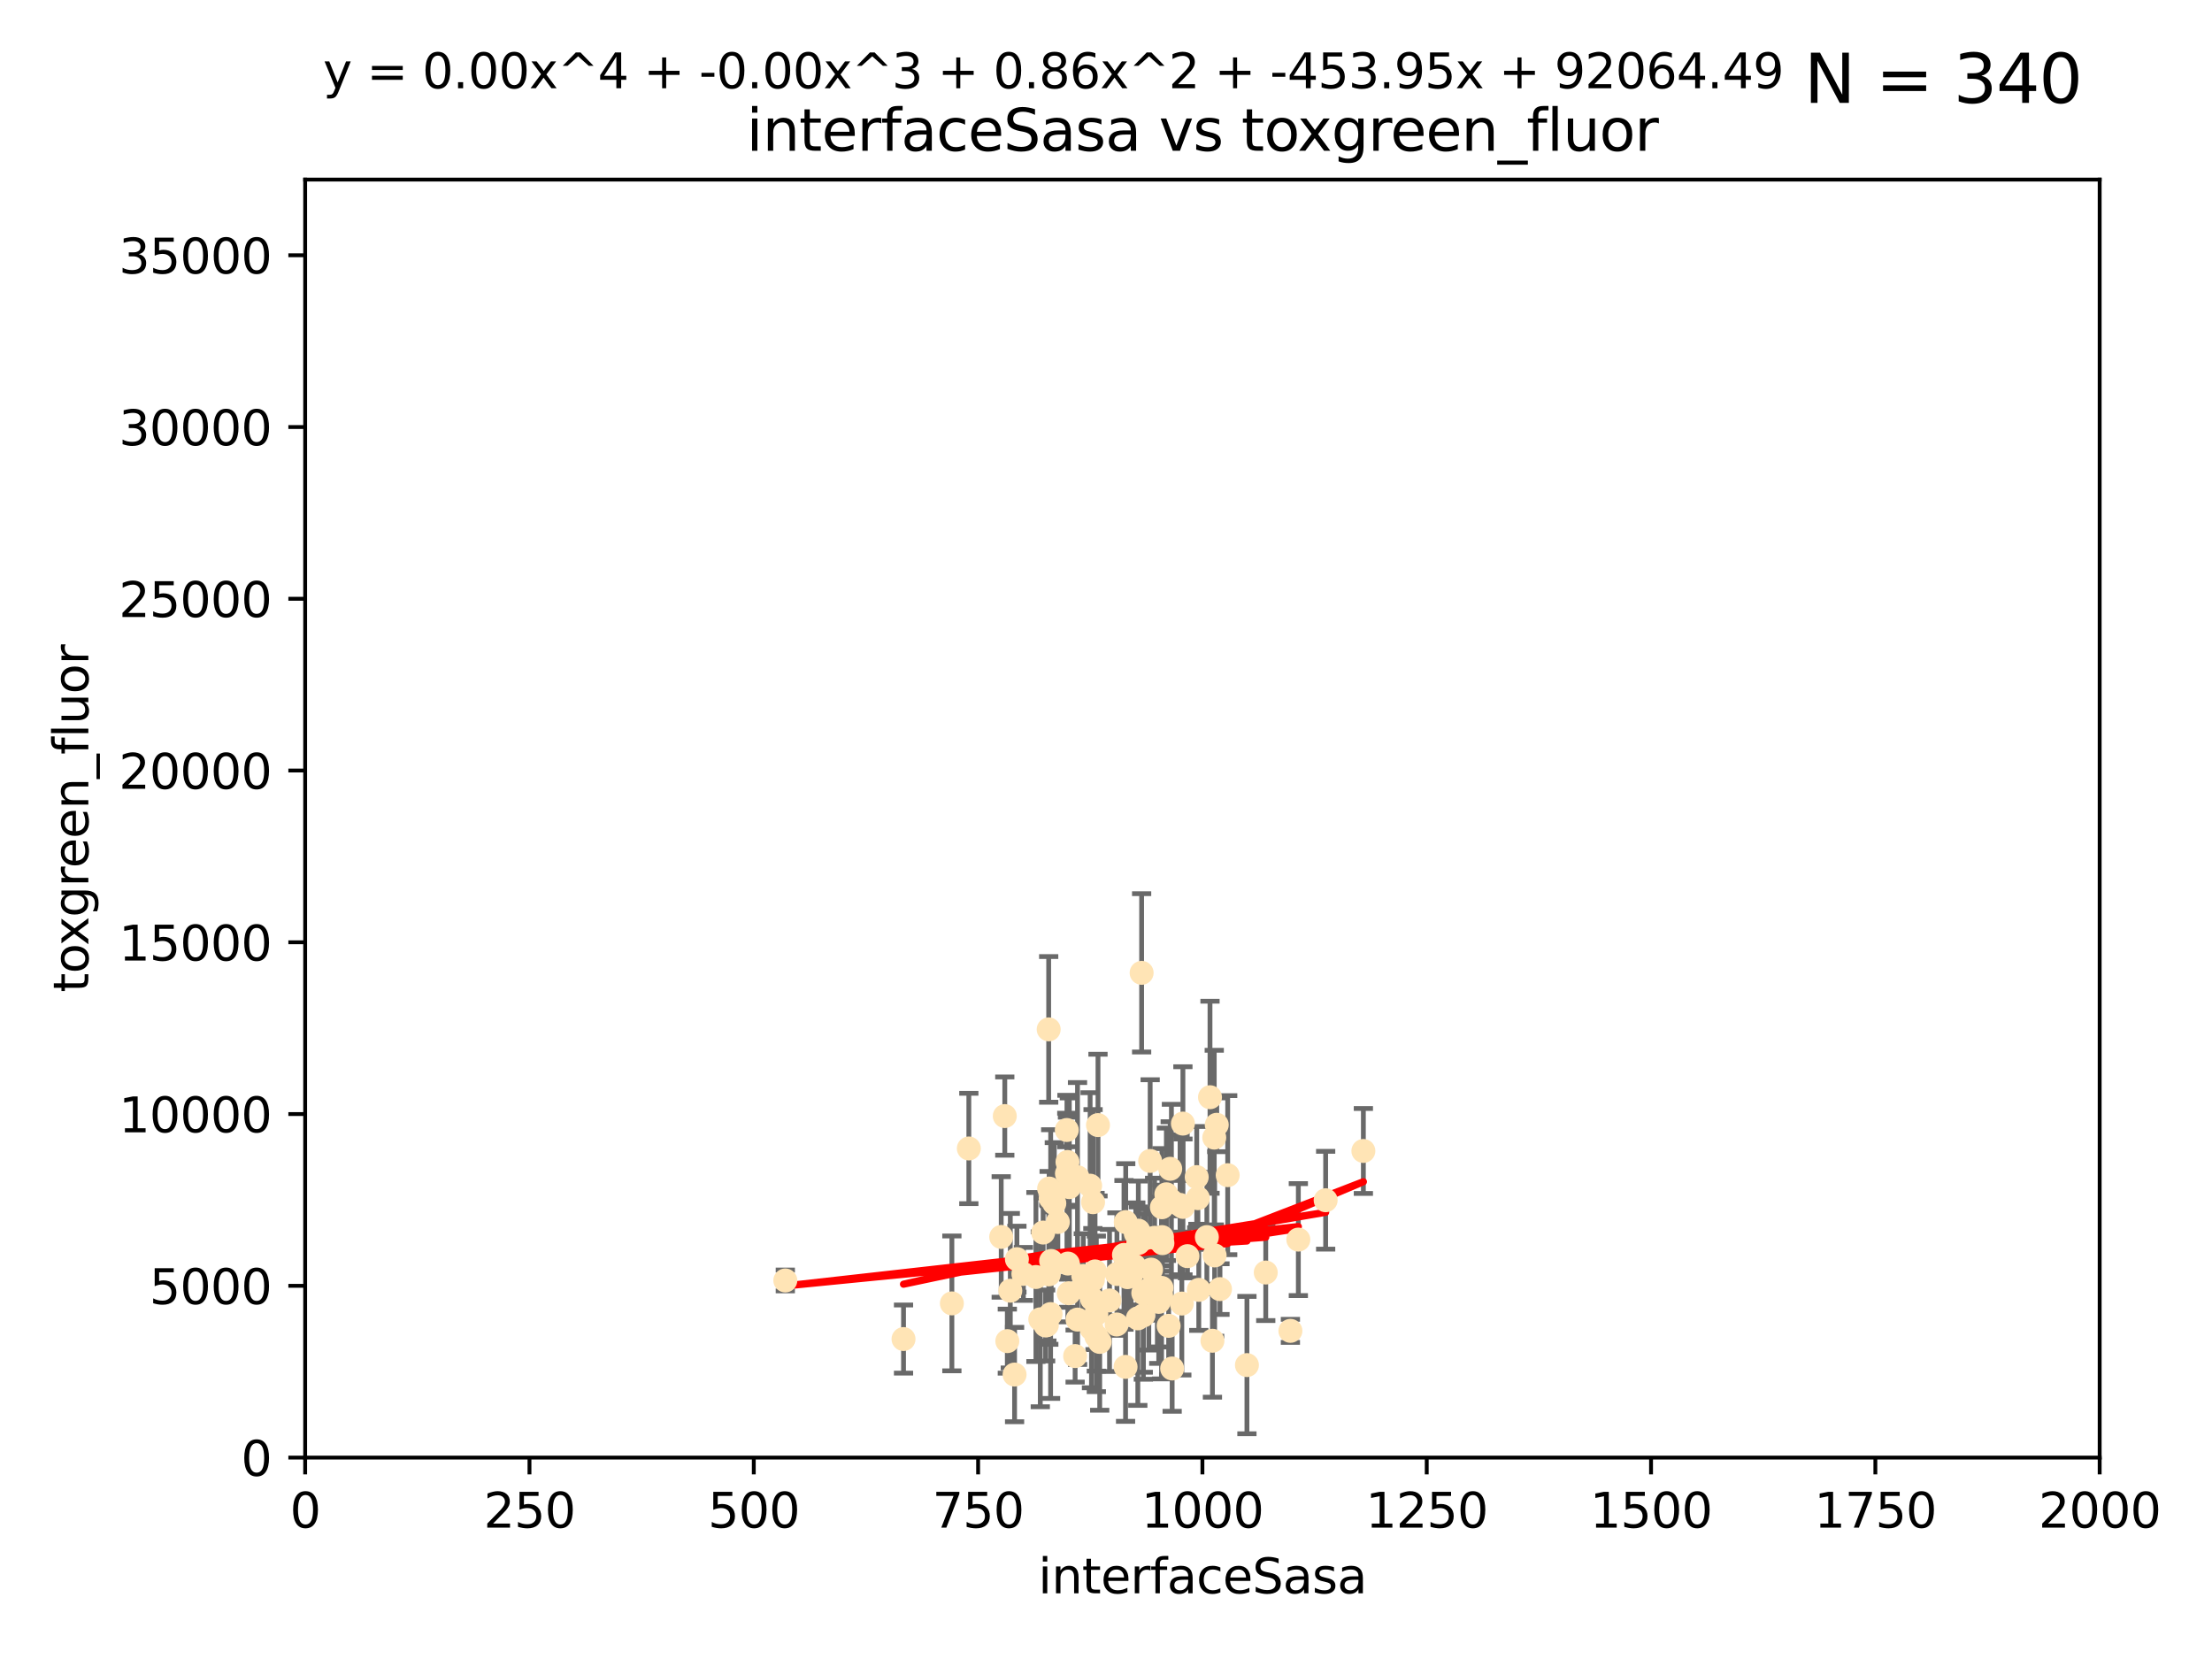 <?xml version="1.0" encoding="utf-8" standalone="no"?>
<!DOCTYPE svg PUBLIC "-//W3C//DTD SVG 1.1//EN"
  "http://www.w3.org/Graphics/SVG/1.1/DTD/svg11.dtd">
<svg xmlns:xlink="http://www.w3.org/1999/xlink" width="460.8pt" height="345.6pt" viewBox="0 0 460.8 345.6" xmlns="http://www.w3.org/2000/svg" version="1.1">
 <defs>
  <style type="text/css">*{stroke-linejoin: round; stroke-linecap: butt}</style>
 </defs>
 <g id="figure_1">
  <g id="patch_1">
   <path d="M 0 345.6 
L 460.8 345.6 
L 460.8 0 
L 0 0 
z
" style="fill: #ffffff"/>
  </g>
  <g id="axes_1">
   <g id="patch_2">
    <path d="M 63.571 303.64 
L 437.4 303.64 
L 437.4 37.411 
L 63.571 37.411 
z
" style="fill: #ffffff"/>
   </g>
   <g id="PathCollection_1">
    <defs>
     <path id="m3244b9694b" d="M 0 1.118 
C 0.297 1.118 0.581 1 0.791 0.791 
C 1 0.581 1.118 0.297 1.118 0 
C 1.118 -0.297 1 -0.581 0.791 -0.791 
C 0.581 -1 0.297 -1.118 0 -1.118 
C -0.297 -1.118 -0.581 -1 -0.791 -0.791 
C -1 -0.581 -1.118 -0.297 -1.118 0 
C -1.118 0.297 -1 0.581 -0.791 0.791 
C -0.581 1 -0.297 1.118 0 1.118 
z
" style="stroke: #ffe4b5"/>
    </defs>
    <g clip-path="url(#pbb325781cd)">
     <use xlink:href="#m3244b9694b" x="253.473" y="234.314" style="fill: #ffe4b5; stroke: #ffe4b5"/>
     <use xlink:href="#m3244b9694b" x="249.544" y="249.604" style="fill: #ffe4b5; stroke: #ffe4b5"/>
     <use xlink:href="#m3244b9694b" x="284.016" y="239.766" style="fill: #ffe4b5; stroke: #ffe4b5"/>
     <use xlink:href="#m3244b9694b" x="252.951" y="236.981" style="fill: #ffe4b5; stroke: #ffe4b5"/>
     <use xlink:href="#m3244b9694b" x="238.166" y="269.36" style="fill: #ffe4b5; stroke: #ffe4b5"/>
     <use xlink:href="#m3244b9694b" x="224.473" y="274.894" style="fill: #ffe4b5; stroke: #ffe4b5"/>
     <use xlink:href="#m3244b9694b" x="249.299" y="245.211" style="fill: #ffe4b5; stroke: #ffe4b5"/>
     <use xlink:href="#m3244b9694b" x="234.146" y="261.416" style="fill: #ffe4b5; stroke: #ffe4b5"/>
     <use xlink:href="#m3244b9694b" x="222.456" y="263.222" style="fill: #ffe4b5; stroke: #ffe4b5"/>
     <use xlink:href="#m3244b9694b" x="242.065" y="257.71" style="fill: #ffe4b5; stroke: #ffe4b5"/>
     <use xlink:href="#m3244b9694b" x="241.972" y="268.289" style="fill: #ffe4b5; stroke: #ffe4b5"/>
     <use xlink:href="#m3244b9694b" x="222.376" y="242.059" style="fill: #ffe4b5; stroke: #ffe4b5"/>
     <use xlink:href="#m3244b9694b" x="270.467" y="258.231" style="fill: #ffe4b5; stroke: #ffe4b5"/>
     <use xlink:href="#m3244b9694b" x="219.634" y="250.674" style="fill: #ffe4b5; stroke: #ffe4b5"/>
     <use xlink:href="#m3244b9694b" x="241.101" y="268.243" style="fill: #ffe4b5; stroke: #ffe4b5"/>
     <use xlink:href="#m3244b9694b" x="227.705" y="250.441" style="fill: #ffe4b5; stroke: #ffe4b5"/>
     <use xlink:href="#m3244b9694b" x="227.491" y="270.581" style="fill: #ffe4b5; stroke: #ffe4b5"/>
     <use xlink:href="#m3244b9694b" x="259.758" y="284.373" style="fill: #ffe4b5; stroke: #ffe4b5"/>
     <use xlink:href="#m3244b9694b" x="238.183" y="274.038" style="fill: #ffe4b5; stroke: #ffe4b5"/>
     <use xlink:href="#m3244b9694b" x="215.804" y="266.025" style="fill: #ffe4b5; stroke: #ffe4b5"/>
     <use xlink:href="#m3244b9694b" x="251.411" y="257.713" style="fill: #ffe4b5; stroke: #ffe4b5"/>
     <use xlink:href="#m3244b9694b" x="237.138" y="256.369" style="fill: #ffe4b5; stroke: #ffe4b5"/>
     <use xlink:href="#m3244b9694b" x="220.37" y="254.565" style="fill: #ffe4b5; stroke: #ffe4b5"/>
     <use xlink:href="#m3244b9694b" x="244.026" y="250.167" style="fill: #ffe4b5; stroke: #ffe4b5"/>
     <use xlink:href="#m3244b9694b" x="253.033" y="261.531" style="fill: #ffe4b5; stroke: #ffe4b5"/>
     <use xlink:href="#m3244b9694b" x="242.979" y="248.793" style="fill: #ffe4b5; stroke: #ffe4b5"/>
     <use xlink:href="#m3244b9694b" x="222.639" y="269.401" style="fill: #ffe4b5; stroke: #ffe4b5"/>
     <use xlink:href="#m3244b9694b" x="234.51" y="254.587" style="fill: #ffe4b5; stroke: #ffe4b5"/>
     <use xlink:href="#m3244b9694b" x="210.465" y="268.876" style="fill: #ffe4b5; stroke: #ffe4b5"/>
     <use xlink:href="#m3244b9694b" x="223.97" y="282.496" style="fill: #ffe4b5; stroke: #ffe4b5"/>
     <use xlink:href="#m3244b9694b" x="232.613" y="275.912" style="fill: #ffe4b5; stroke: #ffe4b5"/>
     <use xlink:href="#m3244b9694b" x="224.465" y="245.241" style="fill: #ffe4b5; stroke: #ffe4b5"/>
     <use xlink:href="#m3244b9694b" x="234.476" y="284.744" style="fill: #ffe4b5; stroke: #ffe4b5"/>
     <use xlink:href="#m3244b9694b" x="163.595" y="266.743" style="fill: #ffe4b5; stroke: #ffe4b5"/>
     <use xlink:href="#m3244b9694b" x="247.368" y="261.678" style="fill: #ffe4b5; stroke: #ffe4b5"/>
     <use xlink:href="#m3244b9694b" x="209.316" y="232.498" style="fill: #ffe4b5; stroke: #ffe4b5"/>
     <use xlink:href="#m3244b9694b" x="222.761" y="247.3" style="fill: #ffe4b5; stroke: #ffe4b5"/>
     <use xlink:href="#m3244b9694b" x="229.09" y="279.543" style="fill: #ffe4b5; stroke: #ffe4b5"/>
     <use xlink:href="#m3244b9694b" x="218.858" y="273.749" style="fill: #ffe4b5; stroke: #ffe4b5"/>
     <use xlink:href="#m3244b9694b" x="218.972" y="262.681" style="fill: #ffe4b5; stroke: #ffe4b5"/>
     <use xlink:href="#m3244b9694b" x="263.68" y="265.089" style="fill: #ffe4b5; stroke: #ffe4b5"/>
     <use xlink:href="#m3244b9694b" x="218.877" y="249.62" style="fill: #ffe4b5; stroke: #ffe4b5"/>
     <use xlink:href="#m3244b9694b" x="252.573" y="279.303" style="fill: #ffe4b5; stroke: #ffe4b5"/>
     <use xlink:href="#m3244b9694b" x="227.662" y="266.628" style="fill: #ffe4b5; stroke: #ffe4b5"/>
     <use xlink:href="#m3244b9694b" x="238.682" y="257.919" style="fill: #ffe4b5; stroke: #ffe4b5"/>
     <use xlink:href="#m3244b9694b" x="198.294" y="271.523" style="fill: #ffe4b5; stroke: #ffe4b5"/>
     <use xlink:href="#m3244b9694b" x="255.751" y="244.811" style="fill: #ffe4b5; stroke: #ffe4b5"/>
     <use xlink:href="#m3244b9694b" x="222.232" y="235.4" style="fill: #ffe4b5; stroke: #ffe4b5"/>
     <use xlink:href="#m3244b9694b" x="246.422" y="234.064" style="fill: #ffe4b5; stroke: #ffe4b5"/>
     <use xlink:href="#m3244b9694b" x="235.632" y="265.598" style="fill: #ffe4b5; stroke: #ffe4b5"/>
     <use xlink:href="#m3244b9694b" x="252.065" y="228.571" style="fill: #ffe4b5; stroke: #ffe4b5"/>
     <use xlink:href="#m3244b9694b" x="218.46" y="214.438" style="fill: #ffe4b5; stroke: #ffe4b5"/>
     <use xlink:href="#m3244b9694b" x="213.191" y="265.379" style="fill: #ffe4b5; stroke: #ffe4b5"/>
     <use xlink:href="#m3244b9694b" x="217.82" y="276.124" style="fill: #ffe4b5; stroke: #ffe4b5"/>
     <use xlink:href="#m3244b9694b" x="234.865" y="266.057" style="fill: #ffe4b5; stroke: #ffe4b5"/>
     <use xlink:href="#m3244b9694b" x="237.822" y="202.659" style="fill: #ffe4b5; stroke: #ffe4b5"/>
     <use xlink:href="#m3244b9694b" x="242.043" y="251.492" style="fill: #ffe4b5; stroke: #ffe4b5"/>
     <use xlink:href="#m3244b9694b" x="241.886" y="269.922" style="fill: #ffe4b5; stroke: #ffe4b5"/>
     <use xlink:href="#m3244b9694b" x="228.387" y="273.699" style="fill: #ffe4b5; stroke: #ffe4b5"/>
     <use xlink:href="#m3244b9694b" x="276.158" y="250.031" style="fill: #ffe4b5; stroke: #ffe4b5"/>
     <use xlink:href="#m3244b9694b" x="232.678" y="265.407" style="fill: #ffe4b5; stroke: #ffe4b5"/>
     <use xlink:href="#m3244b9694b" x="243.775" y="243.48" style="fill: #ffe4b5; stroke: #ffe4b5"/>
     <use xlink:href="#m3244b9694b" x="244.181" y="285.079" style="fill: #ffe4b5; stroke: #ffe4b5"/>
     <use xlink:href="#m3244b9694b" x="254.144" y="268.544" style="fill: #ffe4b5; stroke: #ffe4b5"/>
     <use xlink:href="#m3244b9694b" x="243.452" y="276.199" style="fill: #ffe4b5; stroke: #ffe4b5"/>
     <use xlink:href="#m3244b9694b" x="225.557" y="268.214" style="fill: #ffe4b5; stroke: #ffe4b5"/>
     <use xlink:href="#m3244b9694b" x="239.321" y="268.668" style="fill: #ffe4b5; stroke: #ffe4b5"/>
     <use xlink:href="#m3244b9694b" x="246.196" y="271.555" style="fill: #ffe4b5; stroke: #ffe4b5"/>
     <use xlink:href="#m3244b9694b" x="245.83" y="251.005" style="fill: #ffe4b5; stroke: #ffe4b5"/>
     <use xlink:href="#m3244b9694b" x="241.39" y="271.205" style="fill: #ffe4b5; stroke: #ffe4b5"/>
     <use xlink:href="#m3244b9694b" x="236.28" y="263.663" style="fill: #ffe4b5; stroke: #ffe4b5"/>
     <use xlink:href="#m3244b9694b" x="237.028" y="274.638" style="fill: #ffe4b5; stroke: #ffe4b5"/>
     <use xlink:href="#m3244b9694b" x="237.136" y="258.942" style="fill: #ffe4b5; stroke: #ffe4b5"/>
     <use xlink:href="#m3244b9694b" x="225.673" y="265.805" style="fill: #ffe4b5; stroke: #ffe4b5"/>
     <use xlink:href="#m3244b9694b" x="228.733" y="234.377" style="fill: #ffe4b5; stroke: #ffe4b5"/>
     <use xlink:href="#m3244b9694b" x="211.839" y="262.303" style="fill: #ffe4b5; stroke: #ffe4b5"/>
     <use xlink:href="#m3244b9694b" x="240.525" y="257.851" style="fill: #ffe4b5; stroke: #ffe4b5"/>
     <use xlink:href="#m3244b9694b" x="242.155" y="258.972" style="fill: #ffe4b5; stroke: #ffe4b5"/>
     <use xlink:href="#m3244b9694b" x="239.789" y="264.488" style="fill: #ffe4b5; stroke: #ffe4b5"/>
     <use xlink:href="#m3244b9694b" x="228.118" y="264.857" style="fill: #ffe4b5; stroke: #ffe4b5"/>
     <use xlink:href="#m3244b9694b" x="218.555" y="247.597" style="fill: #ffe4b5; stroke: #ffe4b5"/>
     <use xlink:href="#m3244b9694b" x="217.308" y="256.763" style="fill: #ffe4b5; stroke: #ffe4b5"/>
     <use xlink:href="#m3244b9694b" x="188.221" y="278.948" style="fill: #ffe4b5; stroke: #ffe4b5"/>
     <use xlink:href="#m3244b9694b" x="208.57" y="257.675" style="fill: #ffe4b5; stroke: #ffe4b5"/>
     <use xlink:href="#m3244b9694b" x="227.377" y="276.752" style="fill: #ffe4b5; stroke: #ffe4b5"/>
     <use xlink:href="#m3244b9694b" x="231.136" y="270.906" style="fill: #ffe4b5; stroke: #ffe4b5"/>
     <use xlink:href="#m3244b9694b" x="209.843" y="279.382" style="fill: #ffe4b5; stroke: #ffe4b5"/>
     <use xlink:href="#m3244b9694b" x="249.73" y="268.702" style="fill: #ffe4b5; stroke: #ffe4b5"/>
     <use xlink:href="#m3244b9694b" x="218.486" y="265.481" style="fill: #ffe4b5; stroke: #ffe4b5"/>
     <use xlink:href="#m3244b9694b" x="227.093" y="247" style="fill: #ffe4b5; stroke: #ffe4b5"/>
     <use xlink:href="#m3244b9694b" x="201.826" y="239.247" style="fill: #ffe4b5; stroke: #ffe4b5"/>
     <use xlink:href="#m3244b9694b" x="228.389" y="278.408" style="fill: #ffe4b5; stroke: #ffe4b5"/>
     <use xlink:href="#m3244b9694b" x="236.603" y="256.933" style="fill: #ffe4b5; stroke: #ffe4b5"/>
     <use xlink:href="#m3244b9694b" x="268.814" y="277.241" style="fill: #ffe4b5; stroke: #ffe4b5"/>
     <use xlink:href="#m3244b9694b" x="246.431" y="251.422" style="fill: #ffe4b5; stroke: #ffe4b5"/>
     <use xlink:href="#m3244b9694b" x="239.6" y="241.85" style="fill: #ffe4b5; stroke: #ffe4b5"/>
     <use xlink:href="#m3244b9694b" x="222.265" y="244.466" style="fill: #ffe4b5; stroke: #ffe4b5"/>
     <use xlink:href="#m3244b9694b" x="211.355" y="286.345" style="fill: #ffe4b5; stroke: #ffe4b5"/>
     <use xlink:href="#m3244b9694b" x="216.712" y="274.836" style="fill: #ffe4b5; stroke: #ffe4b5"/>
     <use xlink:href="#m3244b9694b" x="218.08" y="276.042" style="fill: #ffe4b5; stroke: #ffe4b5"/>
    </g>
   </g>
   <g id="matplotlib.axis_1">
    <g id="xtick_1">
     <g id="line2d_1">
      <defs>
       <path id="mffbdaa4a99" d="M 0 0 
L 0 3.5 
" style="stroke: #000000; stroke-width: 0.8"/>
      </defs>
      <g>
       <use xlink:href="#mffbdaa4a99" x="63.571" y="303.64" style="stroke: #000000; stroke-width: 0.8"/>
      </g>
     </g>
     <g id="text_1">
      <!-- 0 -->
      <g transform="translate(60.39 318.238)scale(0.1 -0.1)">
       <defs>
        <path id="DejaVuSans-30" d="M 2034 4250 
Q 1547 4250 1301 3770 
Q 1056 3291 1056 2328 
Q 1056 1369 1301 889 
Q 1547 409 2034 409 
Q 2525 409 2770 889 
Q 3016 1369 3016 2328 
Q 3016 3291 2770 3770 
Q 2525 4250 2034 4250 
z
M 2034 4750 
Q 2819 4750 3233 4129 
Q 3647 3509 3647 2328 
Q 3647 1150 3233 529 
Q 2819 -91 2034 -91 
Q 1250 -91 836 529 
Q 422 1150 422 2328 
Q 422 3509 836 4129 
Q 1250 4750 2034 4750 
z
" transform="scale(0.016)"/>
       </defs>
       <use xlink:href="#DejaVuSans-30"/>
      </g>
     </g>
    </g>
    <g id="xtick_2">
     <g id="line2d_2">
      <g>
       <use xlink:href="#mffbdaa4a99" x="110.3" y="303.64" style="stroke: #000000; stroke-width: 0.8"/>
      </g>
     </g>
     <g id="text_2">
      <!-- 250 -->
      <g transform="translate(100.756 318.238)scale(0.1 -0.1)">
       <defs>
        <path id="DejaVuSans-32" d="M 1228 531 
L 3431 531 
L 3431 0 
L 469 0 
L 469 531 
Q 828 903 1448 1529 
Q 2069 2156 2228 2338 
Q 2531 2678 2651 2914 
Q 2772 3150 2772 3378 
Q 2772 3750 2511 3984 
Q 2250 4219 1831 4219 
Q 1534 4219 1204 4116 
Q 875 4013 500 3803 
L 500 4441 
Q 881 4594 1212 4672 
Q 1544 4750 1819 4750 
Q 2544 4750 2975 4387 
Q 3406 4025 3406 3419 
Q 3406 3131 3298 2873 
Q 3191 2616 2906 2266 
Q 2828 2175 2409 1742 
Q 1991 1309 1228 531 
z
" transform="scale(0.016)"/>
        <path id="DejaVuSans-35" d="M 691 4666 
L 3169 4666 
L 3169 4134 
L 1269 4134 
L 1269 2991 
Q 1406 3038 1543 3061 
Q 1681 3084 1819 3084 
Q 2600 3084 3056 2656 
Q 3513 2228 3513 1497 
Q 3513 744 3044 326 
Q 2575 -91 1722 -91 
Q 1428 -91 1123 -41 
Q 819 9 494 109 
L 494 744 
Q 775 591 1075 516 
Q 1375 441 1709 441 
Q 2250 441 2565 725 
Q 2881 1009 2881 1497 
Q 2881 1984 2565 2268 
Q 2250 2553 1709 2553 
Q 1456 2553 1204 2497 
Q 953 2441 691 2322 
L 691 4666 
z
" transform="scale(0.016)"/>
       </defs>
       <use xlink:href="#DejaVuSans-32"/>
       <use xlink:href="#DejaVuSans-35" x="63.623"/>
       <use xlink:href="#DejaVuSans-30" x="127.246"/>
      </g>
     </g>
    </g>
    <g id="xtick_3">
     <g id="line2d_3">
      <g>
       <use xlink:href="#mffbdaa4a99" x="157.028" y="303.64" style="stroke: #000000; stroke-width: 0.8"/>
      </g>
     </g>
     <g id="text_3">
      <!-- 500 -->
      <g transform="translate(147.485 318.238)scale(0.1 -0.1)">
       <use xlink:href="#DejaVuSans-35"/>
       <use xlink:href="#DejaVuSans-30" x="63.623"/>
       <use xlink:href="#DejaVuSans-30" x="127.246"/>
      </g>
     </g>
    </g>
    <g id="xtick_4">
     <g id="line2d_4">
      <g>
       <use xlink:href="#mffbdaa4a99" x="203.757" y="303.64" style="stroke: #000000; stroke-width: 0.8"/>
      </g>
     </g>
     <g id="text_4">
      <!-- 750 -->
      <g transform="translate(194.213 318.238)scale(0.1 -0.1)">
       <defs>
        <path id="DejaVuSans-37" d="M 525 4666 
L 3525 4666 
L 3525 4397 
L 1831 0 
L 1172 0 
L 2766 4134 
L 525 4134 
L 525 4666 
z
" transform="scale(0.016)"/>
       </defs>
       <use xlink:href="#DejaVuSans-37"/>
       <use xlink:href="#DejaVuSans-35" x="63.623"/>
       <use xlink:href="#DejaVuSans-30" x="127.246"/>
      </g>
     </g>
    </g>
    <g id="xtick_5">
     <g id="line2d_5">
      <g>
       <use xlink:href="#mffbdaa4a99" x="250.486" y="303.64" style="stroke: #000000; stroke-width: 0.8"/>
      </g>
     </g>
     <g id="text_5">
      <!-- 1000 -->
      <g transform="translate(237.761 318.238)scale(0.1 -0.1)">
       <defs>
        <path id="DejaVuSans-31" d="M 794 531 
L 1825 531 
L 1825 4091 
L 703 3866 
L 703 4441 
L 1819 4666 
L 2450 4666 
L 2450 531 
L 3481 531 
L 3481 0 
L 794 0 
L 794 531 
z
" transform="scale(0.016)"/>
       </defs>
       <use xlink:href="#DejaVuSans-31"/>
       <use xlink:href="#DejaVuSans-30" x="63.623"/>
       <use xlink:href="#DejaVuSans-30" x="127.246"/>
       <use xlink:href="#DejaVuSans-30" x="190.869"/>
      </g>
     </g>
    </g>
    <g id="xtick_6">
     <g id="line2d_6">
      <g>
       <use xlink:href="#mffbdaa4a99" x="297.214" y="303.64" style="stroke: #000000; stroke-width: 0.8"/>
      </g>
     </g>
     <g id="text_6">
      <!-- 1250 -->
      <g transform="translate(284.489 318.238)scale(0.1 -0.1)">
       <use xlink:href="#DejaVuSans-31"/>
       <use xlink:href="#DejaVuSans-32" x="63.623"/>
       <use xlink:href="#DejaVuSans-35" x="127.246"/>
       <use xlink:href="#DejaVuSans-30" x="190.869"/>
      </g>
     </g>
    </g>
    <g id="xtick_7">
     <g id="line2d_7">
      <g>
       <use xlink:href="#mffbdaa4a99" x="343.943" y="303.64" style="stroke: #000000; stroke-width: 0.8"/>
      </g>
     </g>
     <g id="text_7">
      <!-- 1500 -->
      <g transform="translate(331.218 318.238)scale(0.1 -0.1)">
       <use xlink:href="#DejaVuSans-31"/>
       <use xlink:href="#DejaVuSans-35" x="63.623"/>
       <use xlink:href="#DejaVuSans-30" x="127.246"/>
       <use xlink:href="#DejaVuSans-30" x="190.869"/>
      </g>
     </g>
    </g>
    <g id="xtick_8">
     <g id="line2d_8">
      <g>
       <use xlink:href="#mffbdaa4a99" x="390.671" y="303.64" style="stroke: #000000; stroke-width: 0.8"/>
      </g>
     </g>
     <g id="text_8">
      <!-- 1750 -->
      <g transform="translate(377.946 318.238)scale(0.1 -0.1)">
       <use xlink:href="#DejaVuSans-31"/>
       <use xlink:href="#DejaVuSans-37" x="63.623"/>
       <use xlink:href="#DejaVuSans-35" x="127.246"/>
       <use xlink:href="#DejaVuSans-30" x="190.869"/>
      </g>
     </g>
    </g>
    <g id="xtick_9">
     <g id="line2d_9">
      <g>
       <use xlink:href="#mffbdaa4a99" x="437.4" y="303.64" style="stroke: #000000; stroke-width: 0.8"/>
      </g>
     </g>
     <g id="text_9">
      <!-- 2000 -->
      <g transform="translate(424.675 318.238)scale(0.1 -0.1)">
       <use xlink:href="#DejaVuSans-32"/>
       <use xlink:href="#DejaVuSans-30" x="63.623"/>
       <use xlink:href="#DejaVuSans-30" x="127.246"/>
       <use xlink:href="#DejaVuSans-30" x="190.869"/>
      </g>
     </g>
    </g>
    <g id="text_10">
     <!-- interfaceSasa -->
     <g transform="translate(216.279 331.917)scale(0.1 -0.1)">
      <defs>
       <path id="DejaVuSans-69" d="M 603 3500 
L 1178 3500 
L 1178 0 
L 603 0 
L 603 3500 
z
M 603 4863 
L 1178 4863 
L 1178 4134 
L 603 4134 
L 603 4863 
z
" transform="scale(0.016)"/>
       <path id="DejaVuSans-6e" d="M 3513 2113 
L 3513 0 
L 2938 0 
L 2938 2094 
Q 2938 2591 2744 2837 
Q 2550 3084 2163 3084 
Q 1697 3084 1428 2787 
Q 1159 2491 1159 1978 
L 1159 0 
L 581 0 
L 581 3500 
L 1159 3500 
L 1159 2956 
Q 1366 3272 1645 3428 
Q 1925 3584 2291 3584 
Q 2894 3584 3203 3211 
Q 3513 2838 3513 2113 
z
" transform="scale(0.016)"/>
       <path id="DejaVuSans-74" d="M 1172 4494 
L 1172 3500 
L 2356 3500 
L 2356 3053 
L 1172 3053 
L 1172 1153 
Q 1172 725 1289 603 
Q 1406 481 1766 481 
L 2356 481 
L 2356 0 
L 1766 0 
Q 1100 0 847 248 
Q 594 497 594 1153 
L 594 3053 
L 172 3053 
L 172 3500 
L 594 3500 
L 594 4494 
L 1172 4494 
z
" transform="scale(0.016)"/>
       <path id="DejaVuSans-65" d="M 3597 1894 
L 3597 1613 
L 953 1613 
Q 991 1019 1311 708 
Q 1631 397 2203 397 
Q 2534 397 2845 478 
Q 3156 559 3463 722 
L 3463 178 
Q 3153 47 2828 -22 
Q 2503 -91 2169 -91 
Q 1331 -91 842 396 
Q 353 884 353 1716 
Q 353 2575 817 3079 
Q 1281 3584 2069 3584 
Q 2775 3584 3186 3129 
Q 3597 2675 3597 1894 
z
M 3022 2063 
Q 3016 2534 2758 2815 
Q 2500 3097 2075 3097 
Q 1594 3097 1305 2825 
Q 1016 2553 972 2059 
L 3022 2063 
z
" transform="scale(0.016)"/>
       <path id="DejaVuSans-72" d="M 2631 2963 
Q 2534 3019 2420 3045 
Q 2306 3072 2169 3072 
Q 1681 3072 1420 2755 
Q 1159 2438 1159 1844 
L 1159 0 
L 581 0 
L 581 3500 
L 1159 3500 
L 1159 2956 
Q 1341 3275 1631 3429 
Q 1922 3584 2338 3584 
Q 2397 3584 2469 3576 
Q 2541 3569 2628 3553 
L 2631 2963 
z
" transform="scale(0.016)"/>
       <path id="DejaVuSans-66" d="M 2375 4863 
L 2375 4384 
L 1825 4384 
Q 1516 4384 1395 4259 
Q 1275 4134 1275 3809 
L 1275 3500 
L 2222 3500 
L 2222 3053 
L 1275 3053 
L 1275 0 
L 697 0 
L 697 3053 
L 147 3053 
L 147 3500 
L 697 3500 
L 697 3744 
Q 697 4328 969 4595 
Q 1241 4863 1831 4863 
L 2375 4863 
z
" transform="scale(0.016)"/>
       <path id="DejaVuSans-61" d="M 2194 1759 
Q 1497 1759 1228 1600 
Q 959 1441 959 1056 
Q 959 750 1161 570 
Q 1363 391 1709 391 
Q 2188 391 2477 730 
Q 2766 1069 2766 1631 
L 2766 1759 
L 2194 1759 
z
M 3341 1997 
L 3341 0 
L 2766 0 
L 2766 531 
Q 2569 213 2275 61 
Q 1981 -91 1556 -91 
Q 1019 -91 701 211 
Q 384 513 384 1019 
Q 384 1609 779 1909 
Q 1175 2209 1959 2209 
L 2766 2209 
L 2766 2266 
Q 2766 2663 2505 2880 
Q 2244 3097 1772 3097 
Q 1472 3097 1187 3025 
Q 903 2953 641 2809 
L 641 3341 
Q 956 3463 1253 3523 
Q 1550 3584 1831 3584 
Q 2591 3584 2966 3190 
Q 3341 2797 3341 1997 
z
" transform="scale(0.016)"/>
       <path id="DejaVuSans-63" d="M 3122 3366 
L 3122 2828 
Q 2878 2963 2633 3030 
Q 2388 3097 2138 3097 
Q 1578 3097 1268 2742 
Q 959 2388 959 1747 
Q 959 1106 1268 751 
Q 1578 397 2138 397 
Q 2388 397 2633 464 
Q 2878 531 3122 666 
L 3122 134 
Q 2881 22 2623 -34 
Q 2366 -91 2075 -91 
Q 1284 -91 818 406 
Q 353 903 353 1747 
Q 353 2603 823 3093 
Q 1294 3584 2113 3584 
Q 2378 3584 2631 3529 
Q 2884 3475 3122 3366 
z
" transform="scale(0.016)"/>
       <path id="DejaVuSans-53" d="M 3425 4513 
L 3425 3897 
Q 3066 4069 2747 4153 
Q 2428 4238 2131 4238 
Q 1616 4238 1336 4038 
Q 1056 3838 1056 3469 
Q 1056 3159 1242 3001 
Q 1428 2844 1947 2747 
L 2328 2669 
Q 3034 2534 3370 2195 
Q 3706 1856 3706 1288 
Q 3706 609 3251 259 
Q 2797 -91 1919 -91 
Q 1588 -91 1214 -16 
Q 841 59 441 206 
L 441 856 
Q 825 641 1194 531 
Q 1563 422 1919 422 
Q 2459 422 2753 634 
Q 3047 847 3047 1241 
Q 3047 1584 2836 1778 
Q 2625 1972 2144 2069 
L 1759 2144 
Q 1053 2284 737 2584 
Q 422 2884 422 3419 
Q 422 4038 858 4394 
Q 1294 4750 2059 4750 
Q 2388 4750 2728 4690 
Q 3069 4631 3425 4513 
z
" transform="scale(0.016)"/>
       <path id="DejaVuSans-73" d="M 2834 3397 
L 2834 2853 
Q 2591 2978 2328 3040 
Q 2066 3103 1784 3103 
Q 1356 3103 1142 2972 
Q 928 2841 928 2578 
Q 928 2378 1081 2264 
Q 1234 2150 1697 2047 
L 1894 2003 
Q 2506 1872 2764 1633 
Q 3022 1394 3022 966 
Q 3022 478 2636 193 
Q 2250 -91 1575 -91 
Q 1294 -91 989 -36 
Q 684 19 347 128 
L 347 722 
Q 666 556 975 473 
Q 1284 391 1588 391 
Q 1994 391 2212 530 
Q 2431 669 2431 922 
Q 2431 1156 2273 1281 
Q 2116 1406 1581 1522 
L 1381 1569 
Q 847 1681 609 1914 
Q 372 2147 372 2553 
Q 372 3047 722 3315 
Q 1072 3584 1716 3584 
Q 2034 3584 2315 3537 
Q 2597 3491 2834 3397 
z
" transform="scale(0.016)"/>
      </defs>
      <use xlink:href="#DejaVuSans-69"/>
      <use xlink:href="#DejaVuSans-6e" x="27.783"/>
      <use xlink:href="#DejaVuSans-74" x="91.162"/>
      <use xlink:href="#DejaVuSans-65" x="130.371"/>
      <use xlink:href="#DejaVuSans-72" x="191.895"/>
      <use xlink:href="#DejaVuSans-66" x="233.008"/>
      <use xlink:href="#DejaVuSans-61" x="268.213"/>
      <use xlink:href="#DejaVuSans-63" x="329.492"/>
      <use xlink:href="#DejaVuSans-65" x="384.473"/>
      <use xlink:href="#DejaVuSans-53" x="445.996"/>
      <use xlink:href="#DejaVuSans-61" x="509.473"/>
      <use xlink:href="#DejaVuSans-73" x="570.752"/>
      <use xlink:href="#DejaVuSans-61" x="622.852"/>
     </g>
    </g>
   </g>
   <g id="matplotlib.axis_2">
    <g id="ytick_1">
     <g id="line2d_10">
      <defs>
       <path id="mb32761c65a" d="M 0 0 
L -3.5 0 
" style="stroke: #000000; stroke-width: 0.8"/>
      </defs>
      <g>
       <use xlink:href="#mb32761c65a" x="63.571" y="303.64" style="stroke: #000000; stroke-width: 0.8"/>
      </g>
     </g>
     <g id="text_11">
      <!-- 0 -->
      <g transform="translate(50.209 307.439)scale(0.1 -0.1)">
       <use xlink:href="#DejaVuSans-30"/>
      </g>
     </g>
    </g>
    <g id="ytick_2">
     <g id="line2d_11">
      <g>
       <use xlink:href="#mb32761c65a" x="63.571" y="267.859" style="stroke: #000000; stroke-width: 0.8"/>
      </g>
     </g>
     <g id="text_12">
      <!-- 5000 -->
      <g transform="translate(31.121 271.658)scale(0.1 -0.1)">
       <use xlink:href="#DejaVuSans-35"/>
       <use xlink:href="#DejaVuSans-30" x="63.623"/>
       <use xlink:href="#DejaVuSans-30" x="127.246"/>
       <use xlink:href="#DejaVuSans-30" x="190.869"/>
      </g>
     </g>
    </g>
    <g id="ytick_3">
     <g id="line2d_12">
      <g>
       <use xlink:href="#mb32761c65a" x="63.571" y="232.078" style="stroke: #000000; stroke-width: 0.8"/>
      </g>
     </g>
     <g id="text_13">
      <!-- 10000 -->
      <g transform="translate(24.759 235.878)scale(0.1 -0.1)">
       <use xlink:href="#DejaVuSans-31"/>
       <use xlink:href="#DejaVuSans-30" x="63.623"/>
       <use xlink:href="#DejaVuSans-30" x="127.246"/>
       <use xlink:href="#DejaVuSans-30" x="190.869"/>
       <use xlink:href="#DejaVuSans-30" x="254.492"/>
      </g>
     </g>
    </g>
    <g id="ytick_4">
     <g id="line2d_13">
      <g>
       <use xlink:href="#mb32761c65a" x="63.571" y="196.298" style="stroke: #000000; stroke-width: 0.8"/>
      </g>
     </g>
     <g id="text_14">
      <!-- 15000 -->
      <g transform="translate(24.759 200.097)scale(0.1 -0.1)">
       <use xlink:href="#DejaVuSans-31"/>
       <use xlink:href="#DejaVuSans-35" x="63.623"/>
       <use xlink:href="#DejaVuSans-30" x="127.246"/>
       <use xlink:href="#DejaVuSans-30" x="190.869"/>
       <use xlink:href="#DejaVuSans-30" x="254.492"/>
      </g>
     </g>
    </g>
    <g id="ytick_5">
     <g id="line2d_14">
      <g>
       <use xlink:href="#mb32761c65a" x="63.571" y="160.517" style="stroke: #000000; stroke-width: 0.8"/>
      </g>
     </g>
     <g id="text_15">
      <!-- 20000 -->
      <g transform="translate(24.759 164.316)scale(0.1 -0.1)">
       <use xlink:href="#DejaVuSans-32"/>
       <use xlink:href="#DejaVuSans-30" x="63.623"/>
       <use xlink:href="#DejaVuSans-30" x="127.246"/>
       <use xlink:href="#DejaVuSans-30" x="190.869"/>
       <use xlink:href="#DejaVuSans-30" x="254.492"/>
      </g>
     </g>
    </g>
    <g id="ytick_6">
     <g id="line2d_15">
      <g>
       <use xlink:href="#mb32761c65a" x="63.571" y="124.736" style="stroke: #000000; stroke-width: 0.8"/>
      </g>
     </g>
     <g id="text_16">
      <!-- 25000 -->
      <g transform="translate(24.759 128.535)scale(0.1 -0.1)">
       <use xlink:href="#DejaVuSans-32"/>
       <use xlink:href="#DejaVuSans-35" x="63.623"/>
       <use xlink:href="#DejaVuSans-30" x="127.246"/>
       <use xlink:href="#DejaVuSans-30" x="190.869"/>
       <use xlink:href="#DejaVuSans-30" x="254.492"/>
      </g>
     </g>
    </g>
    <g id="ytick_7">
     <g id="line2d_16">
      <g>
       <use xlink:href="#mb32761c65a" x="63.571" y="88.955" style="stroke: #000000; stroke-width: 0.8"/>
      </g>
     </g>
     <g id="text_17">
      <!-- 30000 -->
      <g transform="translate(24.759 92.754)scale(0.1 -0.1)">
       <defs>
        <path id="DejaVuSans-33" d="M 2597 2516 
Q 3050 2419 3304 2112 
Q 3559 1806 3559 1356 
Q 3559 666 3084 287 
Q 2609 -91 1734 -91 
Q 1441 -91 1130 -33 
Q 819 25 488 141 
L 488 750 
Q 750 597 1062 519 
Q 1375 441 1716 441 
Q 2309 441 2620 675 
Q 2931 909 2931 1356 
Q 2931 1769 2642 2001 
Q 2353 2234 1838 2234 
L 1294 2234 
L 1294 2753 
L 1863 2753 
Q 2328 2753 2575 2939 
Q 2822 3125 2822 3475 
Q 2822 3834 2567 4026 
Q 2313 4219 1838 4219 
Q 1578 4219 1281 4162 
Q 984 4106 628 3988 
L 628 4550 
Q 988 4650 1302 4700 
Q 1616 4750 1894 4750 
Q 2613 4750 3031 4423 
Q 3450 4097 3450 3541 
Q 3450 3153 3228 2886 
Q 3006 2619 2597 2516 
z
" transform="scale(0.016)"/>
       </defs>
       <use xlink:href="#DejaVuSans-33"/>
       <use xlink:href="#DejaVuSans-30" x="63.623"/>
       <use xlink:href="#DejaVuSans-30" x="127.246"/>
       <use xlink:href="#DejaVuSans-30" x="190.869"/>
       <use xlink:href="#DejaVuSans-30" x="254.492"/>
      </g>
     </g>
    </g>
    <g id="ytick_8">
     <g id="line2d_17">
      <g>
       <use xlink:href="#mb32761c65a" x="63.571" y="53.174" style="stroke: #000000; stroke-width: 0.8"/>
      </g>
     </g>
     <g id="text_18">
      <!-- 35000 -->
      <g transform="translate(24.759 56.974)scale(0.1 -0.1)">
       <use xlink:href="#DejaVuSans-33"/>
       <use xlink:href="#DejaVuSans-35" x="63.623"/>
       <use xlink:href="#DejaVuSans-30" x="127.246"/>
       <use xlink:href="#DejaVuSans-30" x="190.869"/>
       <use xlink:href="#DejaVuSans-30" x="254.492"/>
      </g>
     </g>
    </g>
    <g id="text_19">
     <!-- toxgreen_fluor -->
     <g transform="translate(18.401 206.72)rotate(-90)scale(0.1 -0.1)">
      <defs>
       <path id="DejaVuSans-6f" d="M 1959 3097 
Q 1497 3097 1228 2736 
Q 959 2375 959 1747 
Q 959 1119 1226 758 
Q 1494 397 1959 397 
Q 2419 397 2687 759 
Q 2956 1122 2956 1747 
Q 2956 2369 2687 2733 
Q 2419 3097 1959 3097 
z
M 1959 3584 
Q 2709 3584 3137 3096 
Q 3566 2609 3566 1747 
Q 3566 888 3137 398 
Q 2709 -91 1959 -91 
Q 1206 -91 779 398 
Q 353 888 353 1747 
Q 353 2609 779 3096 
Q 1206 3584 1959 3584 
z
" transform="scale(0.016)"/>
       <path id="DejaVuSans-78" d="M 3513 3500 
L 2247 1797 
L 3578 0 
L 2900 0 
L 1881 1375 
L 863 0 
L 184 0 
L 1544 1831 
L 300 3500 
L 978 3500 
L 1906 2253 
L 2834 3500 
L 3513 3500 
z
" transform="scale(0.016)"/>
       <path id="DejaVuSans-67" d="M 2906 1791 
Q 2906 2416 2648 2759 
Q 2391 3103 1925 3103 
Q 1463 3103 1205 2759 
Q 947 2416 947 1791 
Q 947 1169 1205 825 
Q 1463 481 1925 481 
Q 2391 481 2648 825 
Q 2906 1169 2906 1791 
z
M 3481 434 
Q 3481 -459 3084 -895 
Q 2688 -1331 1869 -1331 
Q 1566 -1331 1297 -1286 
Q 1028 -1241 775 -1147 
L 775 -588 
Q 1028 -725 1275 -790 
Q 1522 -856 1778 -856 
Q 2344 -856 2625 -561 
Q 2906 -266 2906 331 
L 2906 616 
Q 2728 306 2450 153 
Q 2172 0 1784 0 
Q 1141 0 747 490 
Q 353 981 353 1791 
Q 353 2603 747 3093 
Q 1141 3584 1784 3584 
Q 2172 3584 2450 3431 
Q 2728 3278 2906 2969 
L 2906 3500 
L 3481 3500 
L 3481 434 
z
" transform="scale(0.016)"/>
       <path id="DejaVuSans-5f" d="M 3263 -1063 
L 3263 -1509 
L -63 -1509 
L -63 -1063 
L 3263 -1063 
z
" transform="scale(0.016)"/>
       <path id="DejaVuSans-6c" d="M 603 4863 
L 1178 4863 
L 1178 0 
L 603 0 
L 603 4863 
z
" transform="scale(0.016)"/>
       <path id="DejaVuSans-75" d="M 544 1381 
L 544 3500 
L 1119 3500 
L 1119 1403 
Q 1119 906 1312 657 
Q 1506 409 1894 409 
Q 2359 409 2629 706 
Q 2900 1003 2900 1516 
L 2900 3500 
L 3475 3500 
L 3475 0 
L 2900 0 
L 2900 538 
Q 2691 219 2414 64 
Q 2138 -91 1772 -91 
Q 1169 -91 856 284 
Q 544 659 544 1381 
z
M 1991 3584 
L 1991 3584 
z
" transform="scale(0.016)"/>
      </defs>
      <use xlink:href="#DejaVuSans-74"/>
      <use xlink:href="#DejaVuSans-6f" x="39.209"/>
      <use xlink:href="#DejaVuSans-78" x="97.266"/>
      <use xlink:href="#DejaVuSans-67" x="156.445"/>
      <use xlink:href="#DejaVuSans-72" x="219.922"/>
      <use xlink:href="#DejaVuSans-65" x="258.785"/>
      <use xlink:href="#DejaVuSans-65" x="320.309"/>
      <use xlink:href="#DejaVuSans-6e" x="381.832"/>
      <use xlink:href="#DejaVuSans-5f" x="445.211"/>
      <use xlink:href="#DejaVuSans-66" x="495.211"/>
      <use xlink:href="#DejaVuSans-6c" x="530.416"/>
      <use xlink:href="#DejaVuSans-75" x="558.199"/>
      <use xlink:href="#DejaVuSans-6f" x="621.578"/>
      <use xlink:href="#DejaVuSans-72" x="682.76"/>
     </g>
    </g>
   </g>
   <g id="LineCollection_1">
    <path d="M 253.473 239.92 
L 253.473 228.708 
" clip-path="url(#pbb325781cd)" style="fill: none; stroke: #696969"/>
    <path d="M 249.544 255.034 
L 249.544 244.175 
" clip-path="url(#pbb325781cd)" style="fill: none; stroke: #696969"/>
    <path d="M 284.016 248.613 
L 284.016 230.919 
" clip-path="url(#pbb325781cd)" style="fill: none; stroke: #696969"/>
    <path d="M 252.951 255.17 
L 252.951 218.793 
" clip-path="url(#pbb325781cd)" style="fill: none; stroke: #696969"/>
    <path d="M 238.166 285.866 
L 238.166 252.854 
" clip-path="url(#pbb325781cd)" style="fill: none; stroke: #696969"/>
    <path d="M 224.473 284.234 
L 224.473 265.554 
" clip-path="url(#pbb325781cd)" style="fill: none; stroke: #696969"/>
    <path d="M 249.299 255.753 
L 249.299 234.668 
" clip-path="url(#pbb325781cd)" style="fill: none; stroke: #696969"/>
    <path d="M 234.146 276.91 
L 234.146 245.921 
" clip-path="url(#pbb325781cd)" style="fill: none; stroke: #696969"/>
    <path d="M 222.456 275.37 
L 222.456 251.074 
" clip-path="url(#pbb325781cd)" style="fill: none; stroke: #696969"/>
    <path d="M 242.065 268.533 
L 242.065 246.888 
" clip-path="url(#pbb325781cd)" style="fill: none; stroke: #696969"/>
    <path d="M 241.972 287.25 
L 241.972 249.328 
" clip-path="url(#pbb325781cd)" style="fill: none; stroke: #696969"/>
    <path d="M 222.376 251.393 
L 222.376 232.726 
" clip-path="url(#pbb325781cd)" style="fill: none; stroke: #696969"/>
    <path d="M 270.467 269.894 
L 270.467 246.569 
" clip-path="url(#pbb325781cd)" style="fill: none; stroke: #696969"/>
    <path d="M 219.634 263.312 
L 219.634 238.037 
" clip-path="url(#pbb325781cd)" style="fill: none; stroke: #696969"/>
    <path d="M 241.101 280.598 
L 241.101 255.888 
" clip-path="url(#pbb325781cd)" style="fill: none; stroke: #696969"/>
    <path d="M 227.705 269.732 
L 227.705 231.151 
" clip-path="url(#pbb325781cd)" style="fill: none; stroke: #696969"/>
    <path d="M 227.491 274.084 
L 227.491 267.079 
" clip-path="url(#pbb325781cd)" style="fill: none; stroke: #696969"/>
    <path d="M 259.758 298.681 
L 259.758 270.065 
" clip-path="url(#pbb325781cd)" style="fill: none; stroke: #696969"/>
    <path d="M 238.183 287.328 
L 238.183 260.747 
" clip-path="url(#pbb325781cd)" style="fill: none; stroke: #696969"/>
    <path d="M 215.804 283.626 
L 215.804 248.424 
" clip-path="url(#pbb325781cd)" style="fill: none; stroke: #696969"/>
    <path d="M 251.411 269.427 
L 251.411 245.998 
" clip-path="url(#pbb325781cd)" style="fill: none; stroke: #696969"/>
    <path d="M 237.138 261.306 
L 237.138 251.433 
" clip-path="url(#pbb325781cd)" style="fill: none; stroke: #696969"/>
    <path d="M 220.37 263.935 
L 220.37 245.195 
" clip-path="url(#pbb325781cd)" style="fill: none; stroke: #696969"/>
    <path d="M 244.026 270.287 
L 244.026 230.047 
" clip-path="url(#pbb325781cd)" style="fill: none; stroke: #696969"/>
    <path d="M 253.033 278.357 
L 253.033 244.706 
" clip-path="url(#pbb325781cd)" style="fill: none; stroke: #696969"/>
    <path d="M 242.979 262.592 
L 242.979 234.994 
" clip-path="url(#pbb325781cd)" style="fill: none; stroke: #696969"/>
    <path d="M 222.639 272.331 
L 222.639 266.471 
" clip-path="url(#pbb325781cd)" style="fill: none; stroke: #696969"/>
    <path d="M 234.51 266.756 
L 234.51 242.418 
" clip-path="url(#pbb325781cd)" style="fill: none; stroke: #696969"/>
    <path d="M 210.465 284.968 
L 210.465 252.783 
" clip-path="url(#pbb325781cd)" style="fill: none; stroke: #696969"/>
    <path d="M 223.97 287.918 
L 223.97 277.075 
" clip-path="url(#pbb325781cd)" style="fill: none; stroke: #696969"/>
    <path d="M 232.613 277.768 
L 232.613 274.057 
" clip-path="url(#pbb325781cd)" style="fill: none; stroke: #696969"/>
    <path d="M 224.465 264.966 
L 224.465 225.515 
" clip-path="url(#pbb325781cd)" style="fill: none; stroke: #696969"/>
    <path d="M 234.476 296.093 
L 234.476 273.396 
" clip-path="url(#pbb325781cd)" style="fill: none; stroke: #696969"/>
    <path d="M 163.595 268.913 
L 163.595 264.572 
" clip-path="url(#pbb325781cd)" style="fill: none; stroke: #696969"/>
    <path d="M 247.368 266.203 
L 247.368 257.153 
" clip-path="url(#pbb325781cd)" style="fill: none; stroke: #696969"/>
    <path d="M 209.316 240.649 
L 209.316 224.347 
" clip-path="url(#pbb325781cd)" style="fill: none; stroke: #696969"/>
    <path d="M 222.761 265.874 
L 222.761 228.725 
" clip-path="url(#pbb325781cd)" style="fill: none; stroke: #696969"/>
    <path d="M 229.09 293.772 
L 229.09 265.313 
" clip-path="url(#pbb325781cd)" style="fill: none; stroke: #696969"/>
    <path d="M 218.858 291.321 
L 218.858 256.176 
" clip-path="url(#pbb325781cd)" style="fill: none; stroke: #696969"/>
    <path d="M 218.972 272.915 
L 218.972 252.448 
" clip-path="url(#pbb325781cd)" style="fill: none; stroke: #696969"/>
    <path d="M 263.68 275.096 
L 263.68 255.082 
" clip-path="url(#pbb325781cd)" style="fill: none; stroke: #696969"/>
    <path d="M 218.877 263.899 
L 218.877 235.341 
" clip-path="url(#pbb325781cd)" style="fill: none; stroke: #696969"/>
    <path d="M 252.573 291.063 
L 252.573 267.542 
" clip-path="url(#pbb325781cd)" style="fill: none; stroke: #696969"/>
    <path d="M 227.662 277.343 
L 227.662 255.914 
" clip-path="url(#pbb325781cd)" style="fill: none; stroke: #696969"/>
    <path d="M 238.682 264.01 
L 238.682 251.828 
" clip-path="url(#pbb325781cd)" style="fill: none; stroke: #696969"/>
    <path d="M 198.294 285.566 
L 198.294 257.48 
" clip-path="url(#pbb325781cd)" style="fill: none; stroke: #696969"/>
    <path d="M 255.751 261.376 
L 255.751 228.247 
" clip-path="url(#pbb325781cd)" style="fill: none; stroke: #696969"/>
    <path d="M 222.232 238.896 
L 222.232 231.904 
" clip-path="url(#pbb325781cd)" style="fill: none; stroke: #696969"/>
    <path d="M 246.422 245.904 
L 246.422 222.224 
" clip-path="url(#pbb325781cd)" style="fill: none; stroke: #696969"/>
    <path d="M 235.632 275.655 
L 235.632 255.541 
" clip-path="url(#pbb325781cd)" style="fill: none; stroke: #696969"/>
    <path d="M 252.065 248.572 
L 252.065 208.569 
" clip-path="url(#pbb325781cd)" style="fill: none; stroke: #696969"/>
    <path d="M 218.46 229.612 
L 218.46 199.264 
" clip-path="url(#pbb325781cd)" style="fill: none; stroke: #696969"/>
    <path d="M 213.191 270.898 
L 213.191 259.86 
" clip-path="url(#pbb325781cd)" style="fill: none; stroke: #696969"/>
    <path d="M 217.82 283.512 
L 217.82 268.736 
" clip-path="url(#pbb325781cd)" style="fill: none; stroke: #696969"/>
    <path d="M 234.865 273.192 
L 234.865 258.921 
" clip-path="url(#pbb325781cd)" style="fill: none; stroke: #696969"/>
    <path d="M 237.822 219.15 
L 237.822 186.169 
" clip-path="url(#pbb325781cd)" style="fill: none; stroke: #696969"/>
    <path d="M 242.043 263.714 
L 242.043 239.271 
" clip-path="url(#pbb325781cd)" style="fill: none; stroke: #696969"/>
    <path d="M 241.886 275.004 
L 241.886 264.84 
" clip-path="url(#pbb325781cd)" style="fill: none; stroke: #696969"/>
    <path d="M 228.387 289.902 
L 228.387 257.496 
" clip-path="url(#pbb325781cd)" style="fill: none; stroke: #696969"/>
    <path d="M 276.158 260.217 
L 276.158 239.846 
" clip-path="url(#pbb325781cd)" style="fill: none; stroke: #696969"/>
    <path d="M 232.678 278.17 
L 232.678 252.644 
" clip-path="url(#pbb325781cd)" style="fill: none; stroke: #696969"/>
    <path d="M 243.775 253.28 
L 243.775 233.681 
" clip-path="url(#pbb325781cd)" style="fill: none; stroke: #696969"/>
    <path d="M 244.181 293.999 
L 244.181 276.159 
" clip-path="url(#pbb325781cd)" style="fill: none; stroke: #696969"/>
    <path d="M 254.144 273.82 
L 254.144 263.267 
" clip-path="url(#pbb325781cd)" style="fill: none; stroke: #696969"/>
    <path d="M 243.452 286.437 
L 243.452 265.96 
" clip-path="url(#pbb325781cd)" style="fill: none; stroke: #696969"/>
    <path d="M 225.557 274.7 
L 225.557 261.729 
" clip-path="url(#pbb325781cd)" style="fill: none; stroke: #696969"/>
    <path d="M 239.321 281.239 
L 239.321 256.096 
" clip-path="url(#pbb325781cd)" style="fill: none; stroke: #696969"/>
    <path d="M 246.196 286.44 
L 246.196 256.671 
" clip-path="url(#pbb325781cd)" style="fill: none; stroke: #696969"/>
    <path d="M 245.83 265.594 
L 245.83 236.415 
" clip-path="url(#pbb325781cd)" style="fill: none; stroke: #696969"/>
    <path d="M 241.39 284.016 
L 241.39 258.393 
" clip-path="url(#pbb325781cd)" style="fill: none; stroke: #696969"/>
    <path d="M 236.28 270.287 
L 236.28 257.04 
" clip-path="url(#pbb325781cd)" style="fill: none; stroke: #696969"/>
    <path d="M 237.028 292.765 
L 237.028 256.51 
" clip-path="url(#pbb325781cd)" style="fill: none; stroke: #696969"/>
    <path d="M 237.136 271.847 
L 237.136 246.037 
" clip-path="url(#pbb325781cd)" style="fill: none; stroke: #696969"/>
    <path d="M 225.673 274.597 
L 225.673 257.012 
" clip-path="url(#pbb325781cd)" style="fill: none; stroke: #696969"/>
    <path d="M 228.733 249.14 
L 228.733 219.614 
" clip-path="url(#pbb325781cd)" style="fill: none; stroke: #696969"/>
    <path d="M 211.839 269.164 
L 211.839 255.443 
" clip-path="url(#pbb325781cd)" style="fill: none; stroke: #696969"/>
    <path d="M 240.525 270.263 
L 240.525 245.438 
" clip-path="url(#pbb325781cd)" style="fill: none; stroke: #696969"/>
    <path d="M 242.155 267.918 
L 242.155 250.027 
" clip-path="url(#pbb325781cd)" style="fill: none; stroke: #696969"/>
    <path d="M 239.789 272.15 
L 239.789 256.826 
" clip-path="url(#pbb325781cd)" style="fill: none; stroke: #696969"/>
    <path d="M 228.118 281.136 
L 228.118 248.577 
" clip-path="url(#pbb325781cd)" style="fill: none; stroke: #696969"/>
    <path d="M 218.555 251.162 
L 218.555 244.033 
" clip-path="url(#pbb325781cd)" style="fill: none; stroke: #696969"/>
    <path d="M 217.308 263.973 
L 217.308 249.554 
" clip-path="url(#pbb325781cd)" style="fill: none; stroke: #696969"/>
    <path d="M 188.221 286.043 
L 188.221 271.854 
" clip-path="url(#pbb325781cd)" style="fill: none; stroke: #696969"/>
    <path d="M 208.57 270.23 
L 208.57 245.12 
" clip-path="url(#pbb325781cd)" style="fill: none; stroke: #696969"/>
    <path d="M 227.377 289.099 
L 227.377 264.406 
" clip-path="url(#pbb325781cd)" style="fill: none; stroke: #696969"/>
    <path d="M 231.136 285.702 
L 231.136 256.109 
" clip-path="url(#pbb325781cd)" style="fill: none; stroke: #696969"/>
    <path d="M 209.843 286.053 
L 209.843 272.71 
" clip-path="url(#pbb325781cd)" style="fill: none; stroke: #696969"/>
    <path d="M 249.73 277.145 
L 249.73 260.259 
" clip-path="url(#pbb325781cd)" style="fill: none; stroke: #696969"/>
    <path d="M 218.486 280.043 
L 218.486 250.918 
" clip-path="url(#pbb325781cd)" style="fill: none; stroke: #696969"/>
    <path d="M 227.093 266.368 
L 227.093 227.632 
" clip-path="url(#pbb325781cd)" style="fill: none; stroke: #696969"/>
    <path d="M 201.826 250.743 
L 201.826 227.751 
" clip-path="url(#pbb325781cd)" style="fill: none; stroke: #696969"/>
    <path d="M 228.389 285.632 
L 228.389 271.184 
" clip-path="url(#pbb325781cd)" style="fill: none; stroke: #696969"/>
    <path d="M 236.603 263.286 
L 236.603 250.58 
" clip-path="url(#pbb325781cd)" style="fill: none; stroke: #696969"/>
    <path d="M 268.814 279.642 
L 268.814 274.84 
" clip-path="url(#pbb325781cd)" style="fill: none; stroke: #696969"/>
    <path d="M 246.431 265.566 
L 246.431 237.278 
" clip-path="url(#pbb325781cd)" style="fill: none; stroke: #696969"/>
    <path d="M 239.6 258.767 
L 239.6 224.932 
" clip-path="url(#pbb325781cd)" style="fill: none; stroke: #696969"/>
    <path d="M 222.265 260.757 
L 222.265 228.175 
" clip-path="url(#pbb325781cd)" style="fill: none; stroke: #696969"/>
    <path d="M 211.355 296.175 
L 211.355 276.516 
" clip-path="url(#pbb325781cd)" style="fill: none; stroke: #696969"/>
    <path d="M 216.712 293.051 
L 216.712 256.622 
" clip-path="url(#pbb325781cd)" style="fill: none; stroke: #696969"/>
    <path d="M 218.08 279.342 
L 218.08 272.742 
" clip-path="url(#pbb325781cd)" style="fill: none; stroke: #696969"/>
   </g>
   <g id="line2d_18">
    <defs>
     <path id="m074eaa3359" d="M 2 0 
L -2 -0 
" style="stroke: #696969"/>
    </defs>
    <g clip-path="url(#pbb325781cd)">
     <use xlink:href="#m074eaa3359" x="253.473" y="239.92" style="fill: #696969; stroke: #696969"/>
     <use xlink:href="#m074eaa3359" x="249.544" y="255.034" style="fill: #696969; stroke: #696969"/>
     <use xlink:href="#m074eaa3359" x="284.016" y="248.613" style="fill: #696969; stroke: #696969"/>
     <use xlink:href="#m074eaa3359" x="252.951" y="255.17" style="fill: #696969; stroke: #696969"/>
     <use xlink:href="#m074eaa3359" x="238.166" y="285.866" style="fill: #696969; stroke: #696969"/>
     <use xlink:href="#m074eaa3359" x="224.473" y="284.234" style="fill: #696969; stroke: #696969"/>
     <use xlink:href="#m074eaa3359" x="249.299" y="255.753" style="fill: #696969; stroke: #696969"/>
     <use xlink:href="#m074eaa3359" x="234.146" y="276.91" style="fill: #696969; stroke: #696969"/>
     <use xlink:href="#m074eaa3359" x="222.456" y="275.37" style="fill: #696969; stroke: #696969"/>
     <use xlink:href="#m074eaa3359" x="242.065" y="268.533" style="fill: #696969; stroke: #696969"/>
     <use xlink:href="#m074eaa3359" x="241.972" y="287.25" style="fill: #696969; stroke: #696969"/>
     <use xlink:href="#m074eaa3359" x="222.376" y="251.393" style="fill: #696969; stroke: #696969"/>
     <use xlink:href="#m074eaa3359" x="270.467" y="269.894" style="fill: #696969; stroke: #696969"/>
     <use xlink:href="#m074eaa3359" x="219.634" y="263.312" style="fill: #696969; stroke: #696969"/>
     <use xlink:href="#m074eaa3359" x="241.101" y="280.598" style="fill: #696969; stroke: #696969"/>
     <use xlink:href="#m074eaa3359" x="227.705" y="269.732" style="fill: #696969; stroke: #696969"/>
     <use xlink:href="#m074eaa3359" x="227.491" y="274.084" style="fill: #696969; stroke: #696969"/>
     <use xlink:href="#m074eaa3359" x="259.758" y="298.681" style="fill: #696969; stroke: #696969"/>
     <use xlink:href="#m074eaa3359" x="238.183" y="287.328" style="fill: #696969; stroke: #696969"/>
     <use xlink:href="#m074eaa3359" x="215.804" y="283.626" style="fill: #696969; stroke: #696969"/>
     <use xlink:href="#m074eaa3359" x="251.411" y="269.427" style="fill: #696969; stroke: #696969"/>
     <use xlink:href="#m074eaa3359" x="237.138" y="261.306" style="fill: #696969; stroke: #696969"/>
     <use xlink:href="#m074eaa3359" x="220.37" y="263.935" style="fill: #696969; stroke: #696969"/>
     <use xlink:href="#m074eaa3359" x="244.026" y="270.287" style="fill: #696969; stroke: #696969"/>
     <use xlink:href="#m074eaa3359" x="253.033" y="278.357" style="fill: #696969; stroke: #696969"/>
     <use xlink:href="#m074eaa3359" x="242.979" y="262.592" style="fill: #696969; stroke: #696969"/>
     <use xlink:href="#m074eaa3359" x="222.639" y="272.331" style="fill: #696969; stroke: #696969"/>
     <use xlink:href="#m074eaa3359" x="234.51" y="266.756" style="fill: #696969; stroke: #696969"/>
     <use xlink:href="#m074eaa3359" x="210.465" y="284.968" style="fill: #696969; stroke: #696969"/>
     <use xlink:href="#m074eaa3359" x="223.97" y="287.918" style="fill: #696969; stroke: #696969"/>
     <use xlink:href="#m074eaa3359" x="232.613" y="277.768" style="fill: #696969; stroke: #696969"/>
     <use xlink:href="#m074eaa3359" x="224.465" y="264.966" style="fill: #696969; stroke: #696969"/>
     <use xlink:href="#m074eaa3359" x="234.476" y="296.093" style="fill: #696969; stroke: #696969"/>
     <use xlink:href="#m074eaa3359" x="163.595" y="268.913" style="fill: #696969; stroke: #696969"/>
     <use xlink:href="#m074eaa3359" x="247.368" y="266.203" style="fill: #696969; stroke: #696969"/>
     <use xlink:href="#m074eaa3359" x="209.316" y="240.649" style="fill: #696969; stroke: #696969"/>
     <use xlink:href="#m074eaa3359" x="222.761" y="265.874" style="fill: #696969; stroke: #696969"/>
     <use xlink:href="#m074eaa3359" x="229.09" y="293.772" style="fill: #696969; stroke: #696969"/>
     <use xlink:href="#m074eaa3359" x="218.858" y="291.321" style="fill: #696969; stroke: #696969"/>
     <use xlink:href="#m074eaa3359" x="218.972" y="272.915" style="fill: #696969; stroke: #696969"/>
     <use xlink:href="#m074eaa3359" x="263.68" y="275.096" style="fill: #696969; stroke: #696969"/>
     <use xlink:href="#m074eaa3359" x="218.877" y="263.899" style="fill: #696969; stroke: #696969"/>
     <use xlink:href="#m074eaa3359" x="252.573" y="291.063" style="fill: #696969; stroke: #696969"/>
     <use xlink:href="#m074eaa3359" x="227.662" y="277.343" style="fill: #696969; stroke: #696969"/>
     <use xlink:href="#m074eaa3359" x="238.682" y="264.01" style="fill: #696969; stroke: #696969"/>
     <use xlink:href="#m074eaa3359" x="198.294" y="285.566" style="fill: #696969; stroke: #696969"/>
     <use xlink:href="#m074eaa3359" x="255.751" y="261.376" style="fill: #696969; stroke: #696969"/>
     <use xlink:href="#m074eaa3359" x="222.232" y="238.896" style="fill: #696969; stroke: #696969"/>
     <use xlink:href="#m074eaa3359" x="246.422" y="245.904" style="fill: #696969; stroke: #696969"/>
     <use xlink:href="#m074eaa3359" x="235.632" y="275.655" style="fill: #696969; stroke: #696969"/>
     <use xlink:href="#m074eaa3359" x="252.065" y="248.572" style="fill: #696969; stroke: #696969"/>
     <use xlink:href="#m074eaa3359" x="218.46" y="229.612" style="fill: #696969; stroke: #696969"/>
     <use xlink:href="#m074eaa3359" x="213.191" y="270.898" style="fill: #696969; stroke: #696969"/>
     <use xlink:href="#m074eaa3359" x="217.82" y="283.512" style="fill: #696969; stroke: #696969"/>
     <use xlink:href="#m074eaa3359" x="234.865" y="273.192" style="fill: #696969; stroke: #696969"/>
     <use xlink:href="#m074eaa3359" x="237.822" y="219.15" style="fill: #696969; stroke: #696969"/>
     <use xlink:href="#m074eaa3359" x="242.043" y="263.714" style="fill: #696969; stroke: #696969"/>
     <use xlink:href="#m074eaa3359" x="241.886" y="275.004" style="fill: #696969; stroke: #696969"/>
     <use xlink:href="#m074eaa3359" x="228.387" y="289.902" style="fill: #696969; stroke: #696969"/>
     <use xlink:href="#m074eaa3359" x="276.158" y="260.217" style="fill: #696969; stroke: #696969"/>
     <use xlink:href="#m074eaa3359" x="232.678" y="278.17" style="fill: #696969; stroke: #696969"/>
     <use xlink:href="#m074eaa3359" x="243.775" y="253.28" style="fill: #696969; stroke: #696969"/>
     <use xlink:href="#m074eaa3359" x="244.181" y="293.999" style="fill: #696969; stroke: #696969"/>
     <use xlink:href="#m074eaa3359" x="254.144" y="273.82" style="fill: #696969; stroke: #696969"/>
     <use xlink:href="#m074eaa3359" x="243.452" y="286.437" style="fill: #696969; stroke: #696969"/>
     <use xlink:href="#m074eaa3359" x="225.557" y="274.7" style="fill: #696969; stroke: #696969"/>
     <use xlink:href="#m074eaa3359" x="239.321" y="281.239" style="fill: #696969; stroke: #696969"/>
     <use xlink:href="#m074eaa3359" x="246.196" y="286.44" style="fill: #696969; stroke: #696969"/>
     <use xlink:href="#m074eaa3359" x="245.83" y="265.594" style="fill: #696969; stroke: #696969"/>
     <use xlink:href="#m074eaa3359" x="241.39" y="284.016" style="fill: #696969; stroke: #696969"/>
     <use xlink:href="#m074eaa3359" x="236.28" y="270.287" style="fill: #696969; stroke: #696969"/>
     <use xlink:href="#m074eaa3359" x="237.028" y="292.765" style="fill: #696969; stroke: #696969"/>
     <use xlink:href="#m074eaa3359" x="237.136" y="271.847" style="fill: #696969; stroke: #696969"/>
     <use xlink:href="#m074eaa3359" x="225.673" y="274.597" style="fill: #696969; stroke: #696969"/>
     <use xlink:href="#m074eaa3359" x="228.733" y="249.14" style="fill: #696969; stroke: #696969"/>
     <use xlink:href="#m074eaa3359" x="211.839" y="269.164" style="fill: #696969; stroke: #696969"/>
     <use xlink:href="#m074eaa3359" x="240.525" y="270.263" style="fill: #696969; stroke: #696969"/>
     <use xlink:href="#m074eaa3359" x="242.155" y="267.918" style="fill: #696969; stroke: #696969"/>
     <use xlink:href="#m074eaa3359" x="239.789" y="272.15" style="fill: #696969; stroke: #696969"/>
     <use xlink:href="#m074eaa3359" x="228.118" y="281.136" style="fill: #696969; stroke: #696969"/>
     <use xlink:href="#m074eaa3359" x="218.555" y="251.162" style="fill: #696969; stroke: #696969"/>
     <use xlink:href="#m074eaa3359" x="217.308" y="263.973" style="fill: #696969; stroke: #696969"/>
     <use xlink:href="#m074eaa3359" x="188.221" y="286.043" style="fill: #696969; stroke: #696969"/>
     <use xlink:href="#m074eaa3359" x="208.57" y="270.23" style="fill: #696969; stroke: #696969"/>
     <use xlink:href="#m074eaa3359" x="227.377" y="289.099" style="fill: #696969; stroke: #696969"/>
     <use xlink:href="#m074eaa3359" x="231.136" y="285.702" style="fill: #696969; stroke: #696969"/>
     <use xlink:href="#m074eaa3359" x="209.843" y="286.053" style="fill: #696969; stroke: #696969"/>
     <use xlink:href="#m074eaa3359" x="249.73" y="277.145" style="fill: #696969; stroke: #696969"/>
     <use xlink:href="#m074eaa3359" x="218.486" y="280.043" style="fill: #696969; stroke: #696969"/>
     <use xlink:href="#m074eaa3359" x="227.093" y="266.368" style="fill: #696969; stroke: #696969"/>
     <use xlink:href="#m074eaa3359" x="201.826" y="250.743" style="fill: #696969; stroke: #696969"/>
     <use xlink:href="#m074eaa3359" x="228.389" y="285.632" style="fill: #696969; stroke: #696969"/>
     <use xlink:href="#m074eaa3359" x="236.603" y="263.286" style="fill: #696969; stroke: #696969"/>
     <use xlink:href="#m074eaa3359" x="268.814" y="279.642" style="fill: #696969; stroke: #696969"/>
     <use xlink:href="#m074eaa3359" x="246.431" y="265.566" style="fill: #696969; stroke: #696969"/>
     <use xlink:href="#m074eaa3359" x="239.6" y="258.767" style="fill: #696969; stroke: #696969"/>
     <use xlink:href="#m074eaa3359" x="222.265" y="260.757" style="fill: #696969; stroke: #696969"/>
     <use xlink:href="#m074eaa3359" x="211.355" y="296.175" style="fill: #696969; stroke: #696969"/>
     <use xlink:href="#m074eaa3359" x="216.712" y="293.051" style="fill: #696969; stroke: #696969"/>
     <use xlink:href="#m074eaa3359" x="218.08" y="279.342" style="fill: #696969; stroke: #696969"/>
    </g>
   </g>
   <g id="line2d_19">
    <g clip-path="url(#pbb325781cd)">
     <use xlink:href="#m074eaa3359" x="253.473" y="228.708" style="fill: #696969; stroke: #696969"/>
     <use xlink:href="#m074eaa3359" x="249.544" y="244.175" style="fill: #696969; stroke: #696969"/>
     <use xlink:href="#m074eaa3359" x="284.016" y="230.919" style="fill: #696969; stroke: #696969"/>
     <use xlink:href="#m074eaa3359" x="252.951" y="218.793" style="fill: #696969; stroke: #696969"/>
     <use xlink:href="#m074eaa3359" x="238.166" y="252.854" style="fill: #696969; stroke: #696969"/>
     <use xlink:href="#m074eaa3359" x="224.473" y="265.554" style="fill: #696969; stroke: #696969"/>
     <use xlink:href="#m074eaa3359" x="249.299" y="234.668" style="fill: #696969; stroke: #696969"/>
     <use xlink:href="#m074eaa3359" x="234.146" y="245.921" style="fill: #696969; stroke: #696969"/>
     <use xlink:href="#m074eaa3359" x="222.456" y="251.074" style="fill: #696969; stroke: #696969"/>
     <use xlink:href="#m074eaa3359" x="242.065" y="246.888" style="fill: #696969; stroke: #696969"/>
     <use xlink:href="#m074eaa3359" x="241.972" y="249.328" style="fill: #696969; stroke: #696969"/>
     <use xlink:href="#m074eaa3359" x="222.376" y="232.726" style="fill: #696969; stroke: #696969"/>
     <use xlink:href="#m074eaa3359" x="270.467" y="246.569" style="fill: #696969; stroke: #696969"/>
     <use xlink:href="#m074eaa3359" x="219.634" y="238.037" style="fill: #696969; stroke: #696969"/>
     <use xlink:href="#m074eaa3359" x="241.101" y="255.888" style="fill: #696969; stroke: #696969"/>
     <use xlink:href="#m074eaa3359" x="227.705" y="231.151" style="fill: #696969; stroke: #696969"/>
     <use xlink:href="#m074eaa3359" x="227.491" y="267.079" style="fill: #696969; stroke: #696969"/>
     <use xlink:href="#m074eaa3359" x="259.758" y="270.065" style="fill: #696969; stroke: #696969"/>
     <use xlink:href="#m074eaa3359" x="238.183" y="260.747" style="fill: #696969; stroke: #696969"/>
     <use xlink:href="#m074eaa3359" x="215.804" y="248.424" style="fill: #696969; stroke: #696969"/>
     <use xlink:href="#m074eaa3359" x="251.411" y="245.998" style="fill: #696969; stroke: #696969"/>
     <use xlink:href="#m074eaa3359" x="237.138" y="251.433" style="fill: #696969; stroke: #696969"/>
     <use xlink:href="#m074eaa3359" x="220.37" y="245.195" style="fill: #696969; stroke: #696969"/>
     <use xlink:href="#m074eaa3359" x="244.026" y="230.047" style="fill: #696969; stroke: #696969"/>
     <use xlink:href="#m074eaa3359" x="253.033" y="244.706" style="fill: #696969; stroke: #696969"/>
     <use xlink:href="#m074eaa3359" x="242.979" y="234.994" style="fill: #696969; stroke: #696969"/>
     <use xlink:href="#m074eaa3359" x="222.639" y="266.471" style="fill: #696969; stroke: #696969"/>
     <use xlink:href="#m074eaa3359" x="234.51" y="242.418" style="fill: #696969; stroke: #696969"/>
     <use xlink:href="#m074eaa3359" x="210.465" y="252.783" style="fill: #696969; stroke: #696969"/>
     <use xlink:href="#m074eaa3359" x="223.97" y="277.075" style="fill: #696969; stroke: #696969"/>
     <use xlink:href="#m074eaa3359" x="232.613" y="274.057" style="fill: #696969; stroke: #696969"/>
     <use xlink:href="#m074eaa3359" x="224.465" y="225.515" style="fill: #696969; stroke: #696969"/>
     <use xlink:href="#m074eaa3359" x="234.476" y="273.396" style="fill: #696969; stroke: #696969"/>
     <use xlink:href="#m074eaa3359" x="163.595" y="264.572" style="fill: #696969; stroke: #696969"/>
     <use xlink:href="#m074eaa3359" x="247.368" y="257.153" style="fill: #696969; stroke: #696969"/>
     <use xlink:href="#m074eaa3359" x="209.316" y="224.347" style="fill: #696969; stroke: #696969"/>
     <use xlink:href="#m074eaa3359" x="222.761" y="228.725" style="fill: #696969; stroke: #696969"/>
     <use xlink:href="#m074eaa3359" x="229.09" y="265.313" style="fill: #696969; stroke: #696969"/>
     <use xlink:href="#m074eaa3359" x="218.858" y="256.176" style="fill: #696969; stroke: #696969"/>
     <use xlink:href="#m074eaa3359" x="218.972" y="252.448" style="fill: #696969; stroke: #696969"/>
     <use xlink:href="#m074eaa3359" x="263.68" y="255.082" style="fill: #696969; stroke: #696969"/>
     <use xlink:href="#m074eaa3359" x="218.877" y="235.341" style="fill: #696969; stroke: #696969"/>
     <use xlink:href="#m074eaa3359" x="252.573" y="267.542" style="fill: #696969; stroke: #696969"/>
     <use xlink:href="#m074eaa3359" x="227.662" y="255.914" style="fill: #696969; stroke: #696969"/>
     <use xlink:href="#m074eaa3359" x="238.682" y="251.828" style="fill: #696969; stroke: #696969"/>
     <use xlink:href="#m074eaa3359" x="198.294" y="257.48" style="fill: #696969; stroke: #696969"/>
     <use xlink:href="#m074eaa3359" x="255.751" y="228.247" style="fill: #696969; stroke: #696969"/>
     <use xlink:href="#m074eaa3359" x="222.232" y="231.904" style="fill: #696969; stroke: #696969"/>
     <use xlink:href="#m074eaa3359" x="246.422" y="222.224" style="fill: #696969; stroke: #696969"/>
     <use xlink:href="#m074eaa3359" x="235.632" y="255.541" style="fill: #696969; stroke: #696969"/>
     <use xlink:href="#m074eaa3359" x="252.065" y="208.569" style="fill: #696969; stroke: #696969"/>
     <use xlink:href="#m074eaa3359" x="218.46" y="199.264" style="fill: #696969; stroke: #696969"/>
     <use xlink:href="#m074eaa3359" x="213.191" y="259.86" style="fill: #696969; stroke: #696969"/>
     <use xlink:href="#m074eaa3359" x="217.82" y="268.736" style="fill: #696969; stroke: #696969"/>
     <use xlink:href="#m074eaa3359" x="234.865" y="258.921" style="fill: #696969; stroke: #696969"/>
     <use xlink:href="#m074eaa3359" x="237.822" y="186.169" style="fill: #696969; stroke: #696969"/>
     <use xlink:href="#m074eaa3359" x="242.043" y="239.271" style="fill: #696969; stroke: #696969"/>
     <use xlink:href="#m074eaa3359" x="241.886" y="264.84" style="fill: #696969; stroke: #696969"/>
     <use xlink:href="#m074eaa3359" x="228.387" y="257.496" style="fill: #696969; stroke: #696969"/>
     <use xlink:href="#m074eaa3359" x="276.158" y="239.846" style="fill: #696969; stroke: #696969"/>
     <use xlink:href="#m074eaa3359" x="232.678" y="252.644" style="fill: #696969; stroke: #696969"/>
     <use xlink:href="#m074eaa3359" x="243.775" y="233.681" style="fill: #696969; stroke: #696969"/>
     <use xlink:href="#m074eaa3359" x="244.181" y="276.159" style="fill: #696969; stroke: #696969"/>
     <use xlink:href="#m074eaa3359" x="254.144" y="263.267" style="fill: #696969; stroke: #696969"/>
     <use xlink:href="#m074eaa3359" x="243.452" y="265.96" style="fill: #696969; stroke: #696969"/>
     <use xlink:href="#m074eaa3359" x="225.557" y="261.729" style="fill: #696969; stroke: #696969"/>
     <use xlink:href="#m074eaa3359" x="239.321" y="256.096" style="fill: #696969; stroke: #696969"/>
     <use xlink:href="#m074eaa3359" x="246.196" y="256.671" style="fill: #696969; stroke: #696969"/>
     <use xlink:href="#m074eaa3359" x="245.83" y="236.415" style="fill: #696969; stroke: #696969"/>
     <use xlink:href="#m074eaa3359" x="241.39" y="258.393" style="fill: #696969; stroke: #696969"/>
     <use xlink:href="#m074eaa3359" x="236.28" y="257.04" style="fill: #696969; stroke: #696969"/>
     <use xlink:href="#m074eaa3359" x="237.028" y="256.51" style="fill: #696969; stroke: #696969"/>
     <use xlink:href="#m074eaa3359" x="237.136" y="246.037" style="fill: #696969; stroke: #696969"/>
     <use xlink:href="#m074eaa3359" x="225.673" y="257.012" style="fill: #696969; stroke: #696969"/>
     <use xlink:href="#m074eaa3359" x="228.733" y="219.614" style="fill: #696969; stroke: #696969"/>
     <use xlink:href="#m074eaa3359" x="211.839" y="255.443" style="fill: #696969; stroke: #696969"/>
     <use xlink:href="#m074eaa3359" x="240.525" y="245.438" style="fill: #696969; stroke: #696969"/>
     <use xlink:href="#m074eaa3359" x="242.155" y="250.027" style="fill: #696969; stroke: #696969"/>
     <use xlink:href="#m074eaa3359" x="239.789" y="256.826" style="fill: #696969; stroke: #696969"/>
     <use xlink:href="#m074eaa3359" x="228.118" y="248.577" style="fill: #696969; stroke: #696969"/>
     <use xlink:href="#m074eaa3359" x="218.555" y="244.033" style="fill: #696969; stroke: #696969"/>
     <use xlink:href="#m074eaa3359" x="217.308" y="249.554" style="fill: #696969; stroke: #696969"/>
     <use xlink:href="#m074eaa3359" x="188.221" y="271.854" style="fill: #696969; stroke: #696969"/>
     <use xlink:href="#m074eaa3359" x="208.57" y="245.12" style="fill: #696969; stroke: #696969"/>
     <use xlink:href="#m074eaa3359" x="227.377" y="264.406" style="fill: #696969; stroke: #696969"/>
     <use xlink:href="#m074eaa3359" x="231.136" y="256.109" style="fill: #696969; stroke: #696969"/>
     <use xlink:href="#m074eaa3359" x="209.843" y="272.71" style="fill: #696969; stroke: #696969"/>
     <use xlink:href="#m074eaa3359" x="249.73" y="260.259" style="fill: #696969; stroke: #696969"/>
     <use xlink:href="#m074eaa3359" x="218.486" y="250.918" style="fill: #696969; stroke: #696969"/>
     <use xlink:href="#m074eaa3359" x="227.093" y="227.632" style="fill: #696969; stroke: #696969"/>
     <use xlink:href="#m074eaa3359" x="201.826" y="227.751" style="fill: #696969; stroke: #696969"/>
     <use xlink:href="#m074eaa3359" x="228.389" y="271.184" style="fill: #696969; stroke: #696969"/>
     <use xlink:href="#m074eaa3359" x="236.603" y="250.58" style="fill: #696969; stroke: #696969"/>
     <use xlink:href="#m074eaa3359" x="268.814" y="274.84" style="fill: #696969; stroke: #696969"/>
     <use xlink:href="#m074eaa3359" x="246.431" y="237.278" style="fill: #696969; stroke: #696969"/>
     <use xlink:href="#m074eaa3359" x="239.6" y="224.932" style="fill: #696969; stroke: #696969"/>
     <use xlink:href="#m074eaa3359" x="222.265" y="228.175" style="fill: #696969; stroke: #696969"/>
     <use xlink:href="#m074eaa3359" x="211.355" y="276.516" style="fill: #696969; stroke: #696969"/>
     <use xlink:href="#m074eaa3359" x="216.712" y="256.622" style="fill: #696969; stroke: #696969"/>
     <use xlink:href="#m074eaa3359" x="218.08" y="272.742" style="fill: #696969; stroke: #696969"/>
    </g>
   </g>
   <g id="line2d_20">
    <path d="M 253.473 259.265 
L 249.544 259.506 
L 284.016 246.175 
L 252.951 259.305 
L 238.166 259.819 
L 224.473 260.537 
L 249.299 259.517 
L 234.146 259.939 
L 222.456 260.736 
L 242.065 259.732 
L 241.972 259.734 
L 222.376 260.744 
L 270.467 255.515 
L 219.634 261.063 
L 241.101 259.753 
L 227.705 260.276 
L 227.491 260.291 
L 259.758 258.525 
L 238.183 259.819 
L 215.804 261.601 
L 251.411 259.408 
L 237.138 259.845 
L 220.37 260.972 
L 244.026 259.688 
L 253.033 259.299 
L 242.979 259.712 
L 222.639 260.716 
L 234.51 259.926 
L 210.465 262.523 
L 223.97 260.583 
L 232.613 260 
L 224.465 260.537 
L 234.476 259.927 
L 163.595 267.884 
L 247.368 259.593 
L 209.316 262.746 
L 222.761 260.704 
L 229.09 260.184 
L 218.858 261.163 
L 218.972 261.148 
L 263.68 257.736 
L 218.877 261.161 
L 252.573 259.332 
L 227.662 260.279 
L 238.682 259.807 
L 198.294 265.197 
L 255.751 259.057 
L 222.232 260.759 
L 246.422 259.624 
L 235.632 259.889 
L 252.065 259.367 
L 218.46 261.216 
L 213.191 262.028 
L 217.82 261.304 
L 234.865 259.914 
L 237.822 259.828 
L 242.043 259.733 
L 241.886 259.736 
L 228.387 260.229 
L 276.158 252.539 
L 232.678 259.998 
L 243.775 259.694 
L 244.181 259.685 
L 254.144 259.21 
L 243.452 259.702 
L 225.557 260.441 
L 239.321 259.792 
L 246.196 259.631 
L 245.83 259.641 
L 241.39 259.747 
L 236.28 259.869 
L 237.028 259.848 
L 237.136 259.845 
L 225.673 260.432 
L 228.733 260.207 
L 211.839 262.267 
L 240.525 259.765 
L 242.155 259.73 
L 239.789 259.781 
L 228.118 260.247 
L 218.555 261.204 
L 217.308 261.377 
L 188.221 267.522 
L 208.57 262.894 
L 227.377 260.299 
L 231.136 260.07 
L 209.843 262.642 
L 249.73 259.498 
L 218.486 261.213 
L 227.093 260.32 
L 201.826 264.365 
L 228.389 260.229 
L 236.603 259.86 
L 268.814 256.173 
L 246.431 259.624 
L 239.6 259.786 
L 222.265 260.756 
L 211.355 262.356 
L 216.712 261.463 
L 218.08 261.268 
" clip-path="url(#pbb325781cd)" style="fill: none; stroke: #ff0000; stroke-width: 1.5; stroke-linecap: square"/>
   </g>
   <g id="line2d_21">
    <defs>
     <path id="m277ce1bb0f" d="M 0 2 
C 0.53 2 1.039 1.789 1.414 1.414 
C 1.789 1.039 2 0.53 2 0 
C 2 -0.53 1.789 -1.039 1.414 -1.414 
C 1.039 -1.789 0.53 -2 0 -2 
C -0.53 -2 -1.039 -1.789 -1.414 -1.414 
C -1.789 -1.039 -2 -0.53 -2 0 
C -2 0.53 -1.789 1.039 -1.414 1.414 
C -1.039 1.789 -0.53 2 0 2 
z
" style="stroke: #ffe4b5"/>
    </defs>
    <g clip-path="url(#pbb325781cd)">
     <use xlink:href="#m277ce1bb0f" x="253.473" y="234.314" style="fill: #ffe4b5; stroke: #ffe4b5"/>
     <use xlink:href="#m277ce1bb0f" x="249.544" y="249.604" style="fill: #ffe4b5; stroke: #ffe4b5"/>
     <use xlink:href="#m277ce1bb0f" x="284.016" y="239.766" style="fill: #ffe4b5; stroke: #ffe4b5"/>
     <use xlink:href="#m277ce1bb0f" x="252.951" y="236.981" style="fill: #ffe4b5; stroke: #ffe4b5"/>
     <use xlink:href="#m277ce1bb0f" x="238.166" y="269.36" style="fill: #ffe4b5; stroke: #ffe4b5"/>
     <use xlink:href="#m277ce1bb0f" x="224.473" y="274.894" style="fill: #ffe4b5; stroke: #ffe4b5"/>
     <use xlink:href="#m277ce1bb0f" x="249.299" y="245.211" style="fill: #ffe4b5; stroke: #ffe4b5"/>
     <use xlink:href="#m277ce1bb0f" x="234.146" y="261.416" style="fill: #ffe4b5; stroke: #ffe4b5"/>
     <use xlink:href="#m277ce1bb0f" x="222.456" y="263.222" style="fill: #ffe4b5; stroke: #ffe4b5"/>
     <use xlink:href="#m277ce1bb0f" x="242.065" y="257.71" style="fill: #ffe4b5; stroke: #ffe4b5"/>
     <use xlink:href="#m277ce1bb0f" x="241.972" y="268.289" style="fill: #ffe4b5; stroke: #ffe4b5"/>
     <use xlink:href="#m277ce1bb0f" x="222.376" y="242.059" style="fill: #ffe4b5; stroke: #ffe4b5"/>
     <use xlink:href="#m277ce1bb0f" x="270.467" y="258.231" style="fill: #ffe4b5; stroke: #ffe4b5"/>
     <use xlink:href="#m277ce1bb0f" x="219.634" y="250.674" style="fill: #ffe4b5; stroke: #ffe4b5"/>
     <use xlink:href="#m277ce1bb0f" x="241.101" y="268.243" style="fill: #ffe4b5; stroke: #ffe4b5"/>
     <use xlink:href="#m277ce1bb0f" x="227.705" y="250.441" style="fill: #ffe4b5; stroke: #ffe4b5"/>
     <use xlink:href="#m277ce1bb0f" x="227.491" y="270.581" style="fill: #ffe4b5; stroke: #ffe4b5"/>
     <use xlink:href="#m277ce1bb0f" x="259.758" y="284.373" style="fill: #ffe4b5; stroke: #ffe4b5"/>
     <use xlink:href="#m277ce1bb0f" x="238.183" y="274.038" style="fill: #ffe4b5; stroke: #ffe4b5"/>
     <use xlink:href="#m277ce1bb0f" x="215.804" y="266.025" style="fill: #ffe4b5; stroke: #ffe4b5"/>
     <use xlink:href="#m277ce1bb0f" x="251.411" y="257.713" style="fill: #ffe4b5; stroke: #ffe4b5"/>
     <use xlink:href="#m277ce1bb0f" x="237.138" y="256.369" style="fill: #ffe4b5; stroke: #ffe4b5"/>
     <use xlink:href="#m277ce1bb0f" x="220.37" y="254.565" style="fill: #ffe4b5; stroke: #ffe4b5"/>
     <use xlink:href="#m277ce1bb0f" x="244.026" y="250.167" style="fill: #ffe4b5; stroke: #ffe4b5"/>
     <use xlink:href="#m277ce1bb0f" x="253.033" y="261.531" style="fill: #ffe4b5; stroke: #ffe4b5"/>
     <use xlink:href="#m277ce1bb0f" x="242.979" y="248.793" style="fill: #ffe4b5; stroke: #ffe4b5"/>
     <use xlink:href="#m277ce1bb0f" x="222.639" y="269.401" style="fill: #ffe4b5; stroke: #ffe4b5"/>
     <use xlink:href="#m277ce1bb0f" x="234.51" y="254.587" style="fill: #ffe4b5; stroke: #ffe4b5"/>
     <use xlink:href="#m277ce1bb0f" x="210.465" y="268.876" style="fill: #ffe4b5; stroke: #ffe4b5"/>
     <use xlink:href="#m277ce1bb0f" x="223.97" y="282.496" style="fill: #ffe4b5; stroke: #ffe4b5"/>
     <use xlink:href="#m277ce1bb0f" x="232.613" y="275.912" style="fill: #ffe4b5; stroke: #ffe4b5"/>
     <use xlink:href="#m277ce1bb0f" x="224.465" y="245.241" style="fill: #ffe4b5; stroke: #ffe4b5"/>
     <use xlink:href="#m277ce1bb0f" x="234.476" y="284.744" style="fill: #ffe4b5; stroke: #ffe4b5"/>
     <use xlink:href="#m277ce1bb0f" x="163.595" y="266.743" style="fill: #ffe4b5; stroke: #ffe4b5"/>
     <use xlink:href="#m277ce1bb0f" x="247.368" y="261.678" style="fill: #ffe4b5; stroke: #ffe4b5"/>
     <use xlink:href="#m277ce1bb0f" x="209.316" y="232.498" style="fill: #ffe4b5; stroke: #ffe4b5"/>
     <use xlink:href="#m277ce1bb0f" x="222.761" y="247.3" style="fill: #ffe4b5; stroke: #ffe4b5"/>
     <use xlink:href="#m277ce1bb0f" x="229.09" y="279.543" style="fill: #ffe4b5; stroke: #ffe4b5"/>
     <use xlink:href="#m277ce1bb0f" x="218.858" y="273.749" style="fill: #ffe4b5; stroke: #ffe4b5"/>
     <use xlink:href="#m277ce1bb0f" x="218.972" y="262.681" style="fill: #ffe4b5; stroke: #ffe4b5"/>
     <use xlink:href="#m277ce1bb0f" x="263.68" y="265.089" style="fill: #ffe4b5; stroke: #ffe4b5"/>
     <use xlink:href="#m277ce1bb0f" x="218.877" y="249.62" style="fill: #ffe4b5; stroke: #ffe4b5"/>
     <use xlink:href="#m277ce1bb0f" x="252.573" y="279.303" style="fill: #ffe4b5; stroke: #ffe4b5"/>
     <use xlink:href="#m277ce1bb0f" x="227.662" y="266.628" style="fill: #ffe4b5; stroke: #ffe4b5"/>
     <use xlink:href="#m277ce1bb0f" x="238.682" y="257.919" style="fill: #ffe4b5; stroke: #ffe4b5"/>
     <use xlink:href="#m277ce1bb0f" x="198.294" y="271.523" style="fill: #ffe4b5; stroke: #ffe4b5"/>
     <use xlink:href="#m277ce1bb0f" x="255.751" y="244.811" style="fill: #ffe4b5; stroke: #ffe4b5"/>
     <use xlink:href="#m277ce1bb0f" x="222.232" y="235.4" style="fill: #ffe4b5; stroke: #ffe4b5"/>
     <use xlink:href="#m277ce1bb0f" x="246.422" y="234.064" style="fill: #ffe4b5; stroke: #ffe4b5"/>
     <use xlink:href="#m277ce1bb0f" x="235.632" y="265.598" style="fill: #ffe4b5; stroke: #ffe4b5"/>
     <use xlink:href="#m277ce1bb0f" x="252.065" y="228.571" style="fill: #ffe4b5; stroke: #ffe4b5"/>
     <use xlink:href="#m277ce1bb0f" x="218.46" y="214.438" style="fill: #ffe4b5; stroke: #ffe4b5"/>
     <use xlink:href="#m277ce1bb0f" x="213.191" y="265.379" style="fill: #ffe4b5; stroke: #ffe4b5"/>
     <use xlink:href="#m277ce1bb0f" x="217.82" y="276.124" style="fill: #ffe4b5; stroke: #ffe4b5"/>
     <use xlink:href="#m277ce1bb0f" x="234.865" y="266.057" style="fill: #ffe4b5; stroke: #ffe4b5"/>
     <use xlink:href="#m277ce1bb0f" x="237.822" y="202.659" style="fill: #ffe4b5; stroke: #ffe4b5"/>
     <use xlink:href="#m277ce1bb0f" x="242.043" y="251.492" style="fill: #ffe4b5; stroke: #ffe4b5"/>
     <use xlink:href="#m277ce1bb0f" x="241.886" y="269.922" style="fill: #ffe4b5; stroke: #ffe4b5"/>
     <use xlink:href="#m277ce1bb0f" x="228.387" y="273.699" style="fill: #ffe4b5; stroke: #ffe4b5"/>
     <use xlink:href="#m277ce1bb0f" x="276.158" y="250.031" style="fill: #ffe4b5; stroke: #ffe4b5"/>
     <use xlink:href="#m277ce1bb0f" x="232.678" y="265.407" style="fill: #ffe4b5; stroke: #ffe4b5"/>
     <use xlink:href="#m277ce1bb0f" x="243.775" y="243.48" style="fill: #ffe4b5; stroke: #ffe4b5"/>
     <use xlink:href="#m277ce1bb0f" x="244.181" y="285.079" style="fill: #ffe4b5; stroke: #ffe4b5"/>
     <use xlink:href="#m277ce1bb0f" x="254.144" y="268.544" style="fill: #ffe4b5; stroke: #ffe4b5"/>
     <use xlink:href="#m277ce1bb0f" x="243.452" y="276.199" style="fill: #ffe4b5; stroke: #ffe4b5"/>
     <use xlink:href="#m277ce1bb0f" x="225.557" y="268.214" style="fill: #ffe4b5; stroke: #ffe4b5"/>
     <use xlink:href="#m277ce1bb0f" x="239.321" y="268.668" style="fill: #ffe4b5; stroke: #ffe4b5"/>
     <use xlink:href="#m277ce1bb0f" x="246.196" y="271.555" style="fill: #ffe4b5; stroke: #ffe4b5"/>
     <use xlink:href="#m277ce1bb0f" x="245.83" y="251.005" style="fill: #ffe4b5; stroke: #ffe4b5"/>
     <use xlink:href="#m277ce1bb0f" x="241.39" y="271.205" style="fill: #ffe4b5; stroke: #ffe4b5"/>
     <use xlink:href="#m277ce1bb0f" x="236.28" y="263.663" style="fill: #ffe4b5; stroke: #ffe4b5"/>
     <use xlink:href="#m277ce1bb0f" x="237.028" y="274.638" style="fill: #ffe4b5; stroke: #ffe4b5"/>
     <use xlink:href="#m277ce1bb0f" x="237.136" y="258.942" style="fill: #ffe4b5; stroke: #ffe4b5"/>
     <use xlink:href="#m277ce1bb0f" x="225.673" y="265.805" style="fill: #ffe4b5; stroke: #ffe4b5"/>
     <use xlink:href="#m277ce1bb0f" x="228.733" y="234.377" style="fill: #ffe4b5; stroke: #ffe4b5"/>
     <use xlink:href="#m277ce1bb0f" x="211.839" y="262.303" style="fill: #ffe4b5; stroke: #ffe4b5"/>
     <use xlink:href="#m277ce1bb0f" x="240.525" y="257.851" style="fill: #ffe4b5; stroke: #ffe4b5"/>
     <use xlink:href="#m277ce1bb0f" x="242.155" y="258.972" style="fill: #ffe4b5; stroke: #ffe4b5"/>
     <use xlink:href="#m277ce1bb0f" x="239.789" y="264.488" style="fill: #ffe4b5; stroke: #ffe4b5"/>
     <use xlink:href="#m277ce1bb0f" x="228.118" y="264.857" style="fill: #ffe4b5; stroke: #ffe4b5"/>
     <use xlink:href="#m277ce1bb0f" x="218.555" y="247.597" style="fill: #ffe4b5; stroke: #ffe4b5"/>
     <use xlink:href="#m277ce1bb0f" x="217.308" y="256.763" style="fill: #ffe4b5; stroke: #ffe4b5"/>
     <use xlink:href="#m277ce1bb0f" x="188.221" y="278.948" style="fill: #ffe4b5; stroke: #ffe4b5"/>
     <use xlink:href="#m277ce1bb0f" x="208.57" y="257.675" style="fill: #ffe4b5; stroke: #ffe4b5"/>
     <use xlink:href="#m277ce1bb0f" x="227.377" y="276.752" style="fill: #ffe4b5; stroke: #ffe4b5"/>
     <use xlink:href="#m277ce1bb0f" x="231.136" y="270.906" style="fill: #ffe4b5; stroke: #ffe4b5"/>
     <use xlink:href="#m277ce1bb0f" x="209.843" y="279.382" style="fill: #ffe4b5; stroke: #ffe4b5"/>
     <use xlink:href="#m277ce1bb0f" x="249.73" y="268.702" style="fill: #ffe4b5; stroke: #ffe4b5"/>
     <use xlink:href="#m277ce1bb0f" x="218.486" y="265.481" style="fill: #ffe4b5; stroke: #ffe4b5"/>
     <use xlink:href="#m277ce1bb0f" x="227.093" y="247" style="fill: #ffe4b5; stroke: #ffe4b5"/>
     <use xlink:href="#m277ce1bb0f" x="201.826" y="239.247" style="fill: #ffe4b5; stroke: #ffe4b5"/>
     <use xlink:href="#m277ce1bb0f" x="228.389" y="278.408" style="fill: #ffe4b5; stroke: #ffe4b5"/>
     <use xlink:href="#m277ce1bb0f" x="236.603" y="256.933" style="fill: #ffe4b5; stroke: #ffe4b5"/>
     <use xlink:href="#m277ce1bb0f" x="268.814" y="277.241" style="fill: #ffe4b5; stroke: #ffe4b5"/>
     <use xlink:href="#m277ce1bb0f" x="246.431" y="251.422" style="fill: #ffe4b5; stroke: #ffe4b5"/>
     <use xlink:href="#m277ce1bb0f" x="239.6" y="241.85" style="fill: #ffe4b5; stroke: #ffe4b5"/>
     <use xlink:href="#m277ce1bb0f" x="222.265" y="244.466" style="fill: #ffe4b5; stroke: #ffe4b5"/>
     <use xlink:href="#m277ce1bb0f" x="211.355" y="286.345" style="fill: #ffe4b5; stroke: #ffe4b5"/>
     <use xlink:href="#m277ce1bb0f" x="216.712" y="274.836" style="fill: #ffe4b5; stroke: #ffe4b5"/>
     <use xlink:href="#m277ce1bb0f" x="218.08" y="276.042" style="fill: #ffe4b5; stroke: #ffe4b5"/>
    </g>
   </g>
   <g id="patch_3">
    <path d="M 63.571 303.64 
L 63.571 37.411 
" style="fill: none; stroke: #000000; stroke-width: 0.8; stroke-linejoin: miter; stroke-linecap: square"/>
   </g>
   <g id="patch_4">
    <path d="M 437.4 303.64 
L 437.4 37.411 
" style="fill: none; stroke: #000000; stroke-width: 0.8; stroke-linejoin: miter; stroke-linecap: square"/>
   </g>
   <g id="patch_5">
    <path d="M 63.571 303.64 
L 437.4 303.64 
" style="fill: none; stroke: #000000; stroke-width: 0.8; stroke-linejoin: miter; stroke-linecap: square"/>
   </g>
   <g id="patch_6">
    <path d="M 63.571 37.411 
L 437.4 37.411 
" style="fill: none; stroke: #000000; stroke-width: 0.8; stroke-linejoin: miter; stroke-linecap: square"/>
   </g>
   <g id="text_20">
    <!-- N = 340 -->
    <g transform="translate(375.835 21.426)scale(0.14 -0.14)">
     <defs>
      <path id="DejaVuSans-4e" d="M 628 4666 
L 1478 4666 
L 3547 763 
L 3547 4666 
L 4159 4666 
L 4159 0 
L 3309 0 
L 1241 3903 
L 1241 0 
L 628 0 
L 628 4666 
z
" transform="scale(0.016)"/>
      <path id="DejaVuSans-20" transform="scale(0.016)"/>
      <path id="DejaVuSans-3d" d="M 678 2906 
L 4684 2906 
L 4684 2381 
L 678 2381 
L 678 2906 
z
M 678 1631 
L 4684 1631 
L 4684 1100 
L 678 1100 
L 678 1631 
z
" transform="scale(0.016)"/>
      <path id="DejaVuSans-34" d="M 2419 4116 
L 825 1625 
L 2419 1625 
L 2419 4116 
z
M 2253 4666 
L 3047 4666 
L 3047 1625 
L 3713 1625 
L 3713 1100 
L 3047 1100 
L 3047 0 
L 2419 0 
L 2419 1100 
L 313 1100 
L 313 1709 
L 2253 4666 
z
" transform="scale(0.016)"/>
     </defs>
     <use xlink:href="#DejaVuSans-4e"/>
     <use xlink:href="#DejaVuSans-20" x="74.805"/>
     <use xlink:href="#DejaVuSans-3d" x="106.592"/>
     <use xlink:href="#DejaVuSans-20" x="190.381"/>
     <use xlink:href="#DejaVuSans-33" x="222.168"/>
     <use xlink:href="#DejaVuSans-34" x="285.791"/>
     <use xlink:href="#DejaVuSans-30" x="349.414"/>
    </g>
   </g>
   <g id="text_21">
    <!-- y = 0.00x^4 + -0.00x^3 + 0.86x^2 + -453.95x + 92064.49 -->
    <g transform="translate(67.31 18.387)scale(0.1 -0.1)">
     <defs>
      <path id="DejaVuSans-79" d="M 2059 -325 
Q 1816 -950 1584 -1140 
Q 1353 -1331 966 -1331 
L 506 -1331 
L 506 -850 
L 844 -850 
Q 1081 -850 1212 -737 
Q 1344 -625 1503 -206 
L 1606 56 
L 191 3500 
L 800 3500 
L 1894 763 
L 2988 3500 
L 3597 3500 
L 2059 -325 
z
" transform="scale(0.016)"/>
      <path id="DejaVuSans-2e" d="M 684 794 
L 1344 794 
L 1344 0 
L 684 0 
L 684 794 
z
" transform="scale(0.016)"/>
      <path id="DejaVuSans-5e" d="M 2988 4666 
L 4684 2925 
L 4056 2925 
L 2681 4159 
L 1306 2925 
L 678 2925 
L 2375 4666 
L 2988 4666 
z
" transform="scale(0.016)"/>
      <path id="DejaVuSans-2b" d="M 2944 4013 
L 2944 2272 
L 4684 2272 
L 4684 1741 
L 2944 1741 
L 2944 0 
L 2419 0 
L 2419 1741 
L 678 1741 
L 678 2272 
L 2419 2272 
L 2419 4013 
L 2944 4013 
z
" transform="scale(0.016)"/>
      <path id="DejaVuSans-2d" d="M 313 2009 
L 1997 2009 
L 1997 1497 
L 313 1497 
L 313 2009 
z
" transform="scale(0.016)"/>
      <path id="DejaVuSans-38" d="M 2034 2216 
Q 1584 2216 1326 1975 
Q 1069 1734 1069 1313 
Q 1069 891 1326 650 
Q 1584 409 2034 409 
Q 2484 409 2743 651 
Q 3003 894 3003 1313 
Q 3003 1734 2745 1975 
Q 2488 2216 2034 2216 
z
M 1403 2484 
Q 997 2584 770 2862 
Q 544 3141 544 3541 
Q 544 4100 942 4425 
Q 1341 4750 2034 4750 
Q 2731 4750 3128 4425 
Q 3525 4100 3525 3541 
Q 3525 3141 3298 2862 
Q 3072 2584 2669 2484 
Q 3125 2378 3379 2068 
Q 3634 1759 3634 1313 
Q 3634 634 3220 271 
Q 2806 -91 2034 -91 
Q 1263 -91 848 271 
Q 434 634 434 1313 
Q 434 1759 690 2068 
Q 947 2378 1403 2484 
z
M 1172 3481 
Q 1172 3119 1398 2916 
Q 1625 2713 2034 2713 
Q 2441 2713 2670 2916 
Q 2900 3119 2900 3481 
Q 2900 3844 2670 4047 
Q 2441 4250 2034 4250 
Q 1625 4250 1398 4047 
Q 1172 3844 1172 3481 
z
" transform="scale(0.016)"/>
      <path id="DejaVuSans-36" d="M 2113 2584 
Q 1688 2584 1439 2293 
Q 1191 2003 1191 1497 
Q 1191 994 1439 701 
Q 1688 409 2113 409 
Q 2538 409 2786 701 
Q 3034 994 3034 1497 
Q 3034 2003 2786 2293 
Q 2538 2584 2113 2584 
z
M 3366 4563 
L 3366 3988 
Q 3128 4100 2886 4159 
Q 2644 4219 2406 4219 
Q 1781 4219 1451 3797 
Q 1122 3375 1075 2522 
Q 1259 2794 1537 2939 
Q 1816 3084 2150 3084 
Q 2853 3084 3261 2657 
Q 3669 2231 3669 1497 
Q 3669 778 3244 343 
Q 2819 -91 2113 -91 
Q 1303 -91 875 529 
Q 447 1150 447 2328 
Q 447 3434 972 4092 
Q 1497 4750 2381 4750 
Q 2619 4750 2861 4703 
Q 3103 4656 3366 4563 
z
" transform="scale(0.016)"/>
      <path id="DejaVuSans-39" d="M 703 97 
L 703 672 
Q 941 559 1184 500 
Q 1428 441 1663 441 
Q 2288 441 2617 861 
Q 2947 1281 2994 2138 
Q 2813 1869 2534 1725 
Q 2256 1581 1919 1581 
Q 1219 1581 811 2004 
Q 403 2428 403 3163 
Q 403 3881 828 4315 
Q 1253 4750 1959 4750 
Q 2769 4750 3195 4129 
Q 3622 3509 3622 2328 
Q 3622 1225 3098 567 
Q 2575 -91 1691 -91 
Q 1453 -91 1209 -44 
Q 966 3 703 97 
z
M 1959 2075 
Q 2384 2075 2632 2365 
Q 2881 2656 2881 3163 
Q 2881 3666 2632 3958 
Q 2384 4250 1959 4250 
Q 1534 4250 1286 3958 
Q 1038 3666 1038 3163 
Q 1038 2656 1286 2365 
Q 1534 2075 1959 2075 
z
" transform="scale(0.016)"/>
     </defs>
     <use xlink:href="#DejaVuSans-79"/>
     <use xlink:href="#DejaVuSans-20" x="59.18"/>
     <use xlink:href="#DejaVuSans-3d" x="90.967"/>
     <use xlink:href="#DejaVuSans-20" x="174.756"/>
     <use xlink:href="#DejaVuSans-30" x="206.543"/>
     <use xlink:href="#DejaVuSans-2e" x="270.166"/>
     <use xlink:href="#DejaVuSans-30" x="301.953"/>
     <use xlink:href="#DejaVuSans-30" x="365.576"/>
     <use xlink:href="#DejaVuSans-78" x="429.199"/>
     <use xlink:href="#DejaVuSans-5e" x="488.379"/>
     <use xlink:href="#DejaVuSans-34" x="572.168"/>
     <use xlink:href="#DejaVuSans-20" x="635.791"/>
     <use xlink:href="#DejaVuSans-2b" x="667.578"/>
     <use xlink:href="#DejaVuSans-20" x="751.367"/>
     <use xlink:href="#DejaVuSans-2d" x="783.154"/>
     <use xlink:href="#DejaVuSans-30" x="819.238"/>
     <use xlink:href="#DejaVuSans-2e" x="882.861"/>
     <use xlink:href="#DejaVuSans-30" x="914.648"/>
     <use xlink:href="#DejaVuSans-30" x="978.271"/>
     <use xlink:href="#DejaVuSans-78" x="1041.895"/>
     <use xlink:href="#DejaVuSans-5e" x="1101.074"/>
     <use xlink:href="#DejaVuSans-33" x="1184.863"/>
     <use xlink:href="#DejaVuSans-20" x="1248.486"/>
     <use xlink:href="#DejaVuSans-2b" x="1280.273"/>
     <use xlink:href="#DejaVuSans-20" x="1364.062"/>
     <use xlink:href="#DejaVuSans-30" x="1395.85"/>
     <use xlink:href="#DejaVuSans-2e" x="1459.473"/>
     <use xlink:href="#DejaVuSans-38" x="1491.26"/>
     <use xlink:href="#DejaVuSans-36" x="1554.883"/>
     <use xlink:href="#DejaVuSans-78" x="1618.506"/>
     <use xlink:href="#DejaVuSans-5e" x="1677.686"/>
     <use xlink:href="#DejaVuSans-32" x="1761.475"/>
     <use xlink:href="#DejaVuSans-20" x="1825.098"/>
     <use xlink:href="#DejaVuSans-2b" x="1856.885"/>
     <use xlink:href="#DejaVuSans-20" x="1940.674"/>
     <use xlink:href="#DejaVuSans-2d" x="1972.461"/>
     <use xlink:href="#DejaVuSans-34" x="2008.545"/>
     <use xlink:href="#DejaVuSans-35" x="2072.168"/>
     <use xlink:href="#DejaVuSans-33" x="2135.791"/>
     <use xlink:href="#DejaVuSans-2e" x="2199.414"/>
     <use xlink:href="#DejaVuSans-39" x="2231.201"/>
     <use xlink:href="#DejaVuSans-35" x="2294.824"/>
     <use xlink:href="#DejaVuSans-78" x="2358.447"/>
     <use xlink:href="#DejaVuSans-20" x="2417.627"/>
     <use xlink:href="#DejaVuSans-2b" x="2449.414"/>
     <use xlink:href="#DejaVuSans-20" x="2533.203"/>
     <use xlink:href="#DejaVuSans-39" x="2564.99"/>
     <use xlink:href="#DejaVuSans-32" x="2628.613"/>
     <use xlink:href="#DejaVuSans-30" x="2692.236"/>
     <use xlink:href="#DejaVuSans-36" x="2755.859"/>
     <use xlink:href="#DejaVuSans-34" x="2819.482"/>
     <use xlink:href="#DejaVuSans-2e" x="2883.105"/>
     <use xlink:href="#DejaVuSans-34" x="2914.893"/>
     <use xlink:href="#DejaVuSans-39" x="2978.516"/>
    </g>
   </g>
   <g id="text_22">
    <!-- interfaceSasa vs toxgreen_fluor -->
    <g transform="translate(155.513 31.411)scale(0.12 -0.12)">
     <defs>
      <path id="DejaVuSans-76" d="M 191 3500 
L 800 3500 
L 1894 563 
L 2988 3500 
L 3597 3500 
L 2284 0 
L 1503 0 
L 191 3500 
z
" transform="scale(0.016)"/>
     </defs>
     <use xlink:href="#DejaVuSans-69"/>
     <use xlink:href="#DejaVuSans-6e" x="27.783"/>
     <use xlink:href="#DejaVuSans-74" x="91.162"/>
     <use xlink:href="#DejaVuSans-65" x="130.371"/>
     <use xlink:href="#DejaVuSans-72" x="191.895"/>
     <use xlink:href="#DejaVuSans-66" x="233.008"/>
     <use xlink:href="#DejaVuSans-61" x="268.213"/>
     <use xlink:href="#DejaVuSans-63" x="329.492"/>
     <use xlink:href="#DejaVuSans-65" x="384.473"/>
     <use xlink:href="#DejaVuSans-53" x="445.996"/>
     <use xlink:href="#DejaVuSans-61" x="509.473"/>
     <use xlink:href="#DejaVuSans-73" x="570.752"/>
     <use xlink:href="#DejaVuSans-61" x="622.852"/>
     <use xlink:href="#DejaVuSans-20" x="684.131"/>
     <use xlink:href="#DejaVuSans-76" x="715.918"/>
     <use xlink:href="#DejaVuSans-73" x="775.098"/>
     <use xlink:href="#DejaVuSans-20" x="827.197"/>
     <use xlink:href="#DejaVuSans-74" x="858.984"/>
     <use xlink:href="#DejaVuSans-6f" x="898.193"/>
     <use xlink:href="#DejaVuSans-78" x="956.25"/>
     <use xlink:href="#DejaVuSans-67" x="1015.43"/>
     <use xlink:href="#DejaVuSans-72" x="1078.906"/>
     <use xlink:href="#DejaVuSans-65" x="1117.77"/>
     <use xlink:href="#DejaVuSans-65" x="1179.293"/>
     <use xlink:href="#DejaVuSans-6e" x="1240.816"/>
     <use xlink:href="#DejaVuSans-5f" x="1304.195"/>
     <use xlink:href="#DejaVuSans-66" x="1354.195"/>
     <use xlink:href="#DejaVuSans-6c" x="1389.4"/>
     <use xlink:href="#DejaVuSans-75" x="1417.184"/>
     <use xlink:href="#DejaVuSans-6f" x="1480.562"/>
     <use xlink:href="#DejaVuSans-72" x="1541.744"/>
    </g>
   </g>
  </g>
 </g>
 <defs>
  <clipPath id="pbb325781cd">
   <rect x="63.571" y="37.411" width="373.829" height="266.229"/>
  </clipPath>
 </defs>
</svg>

